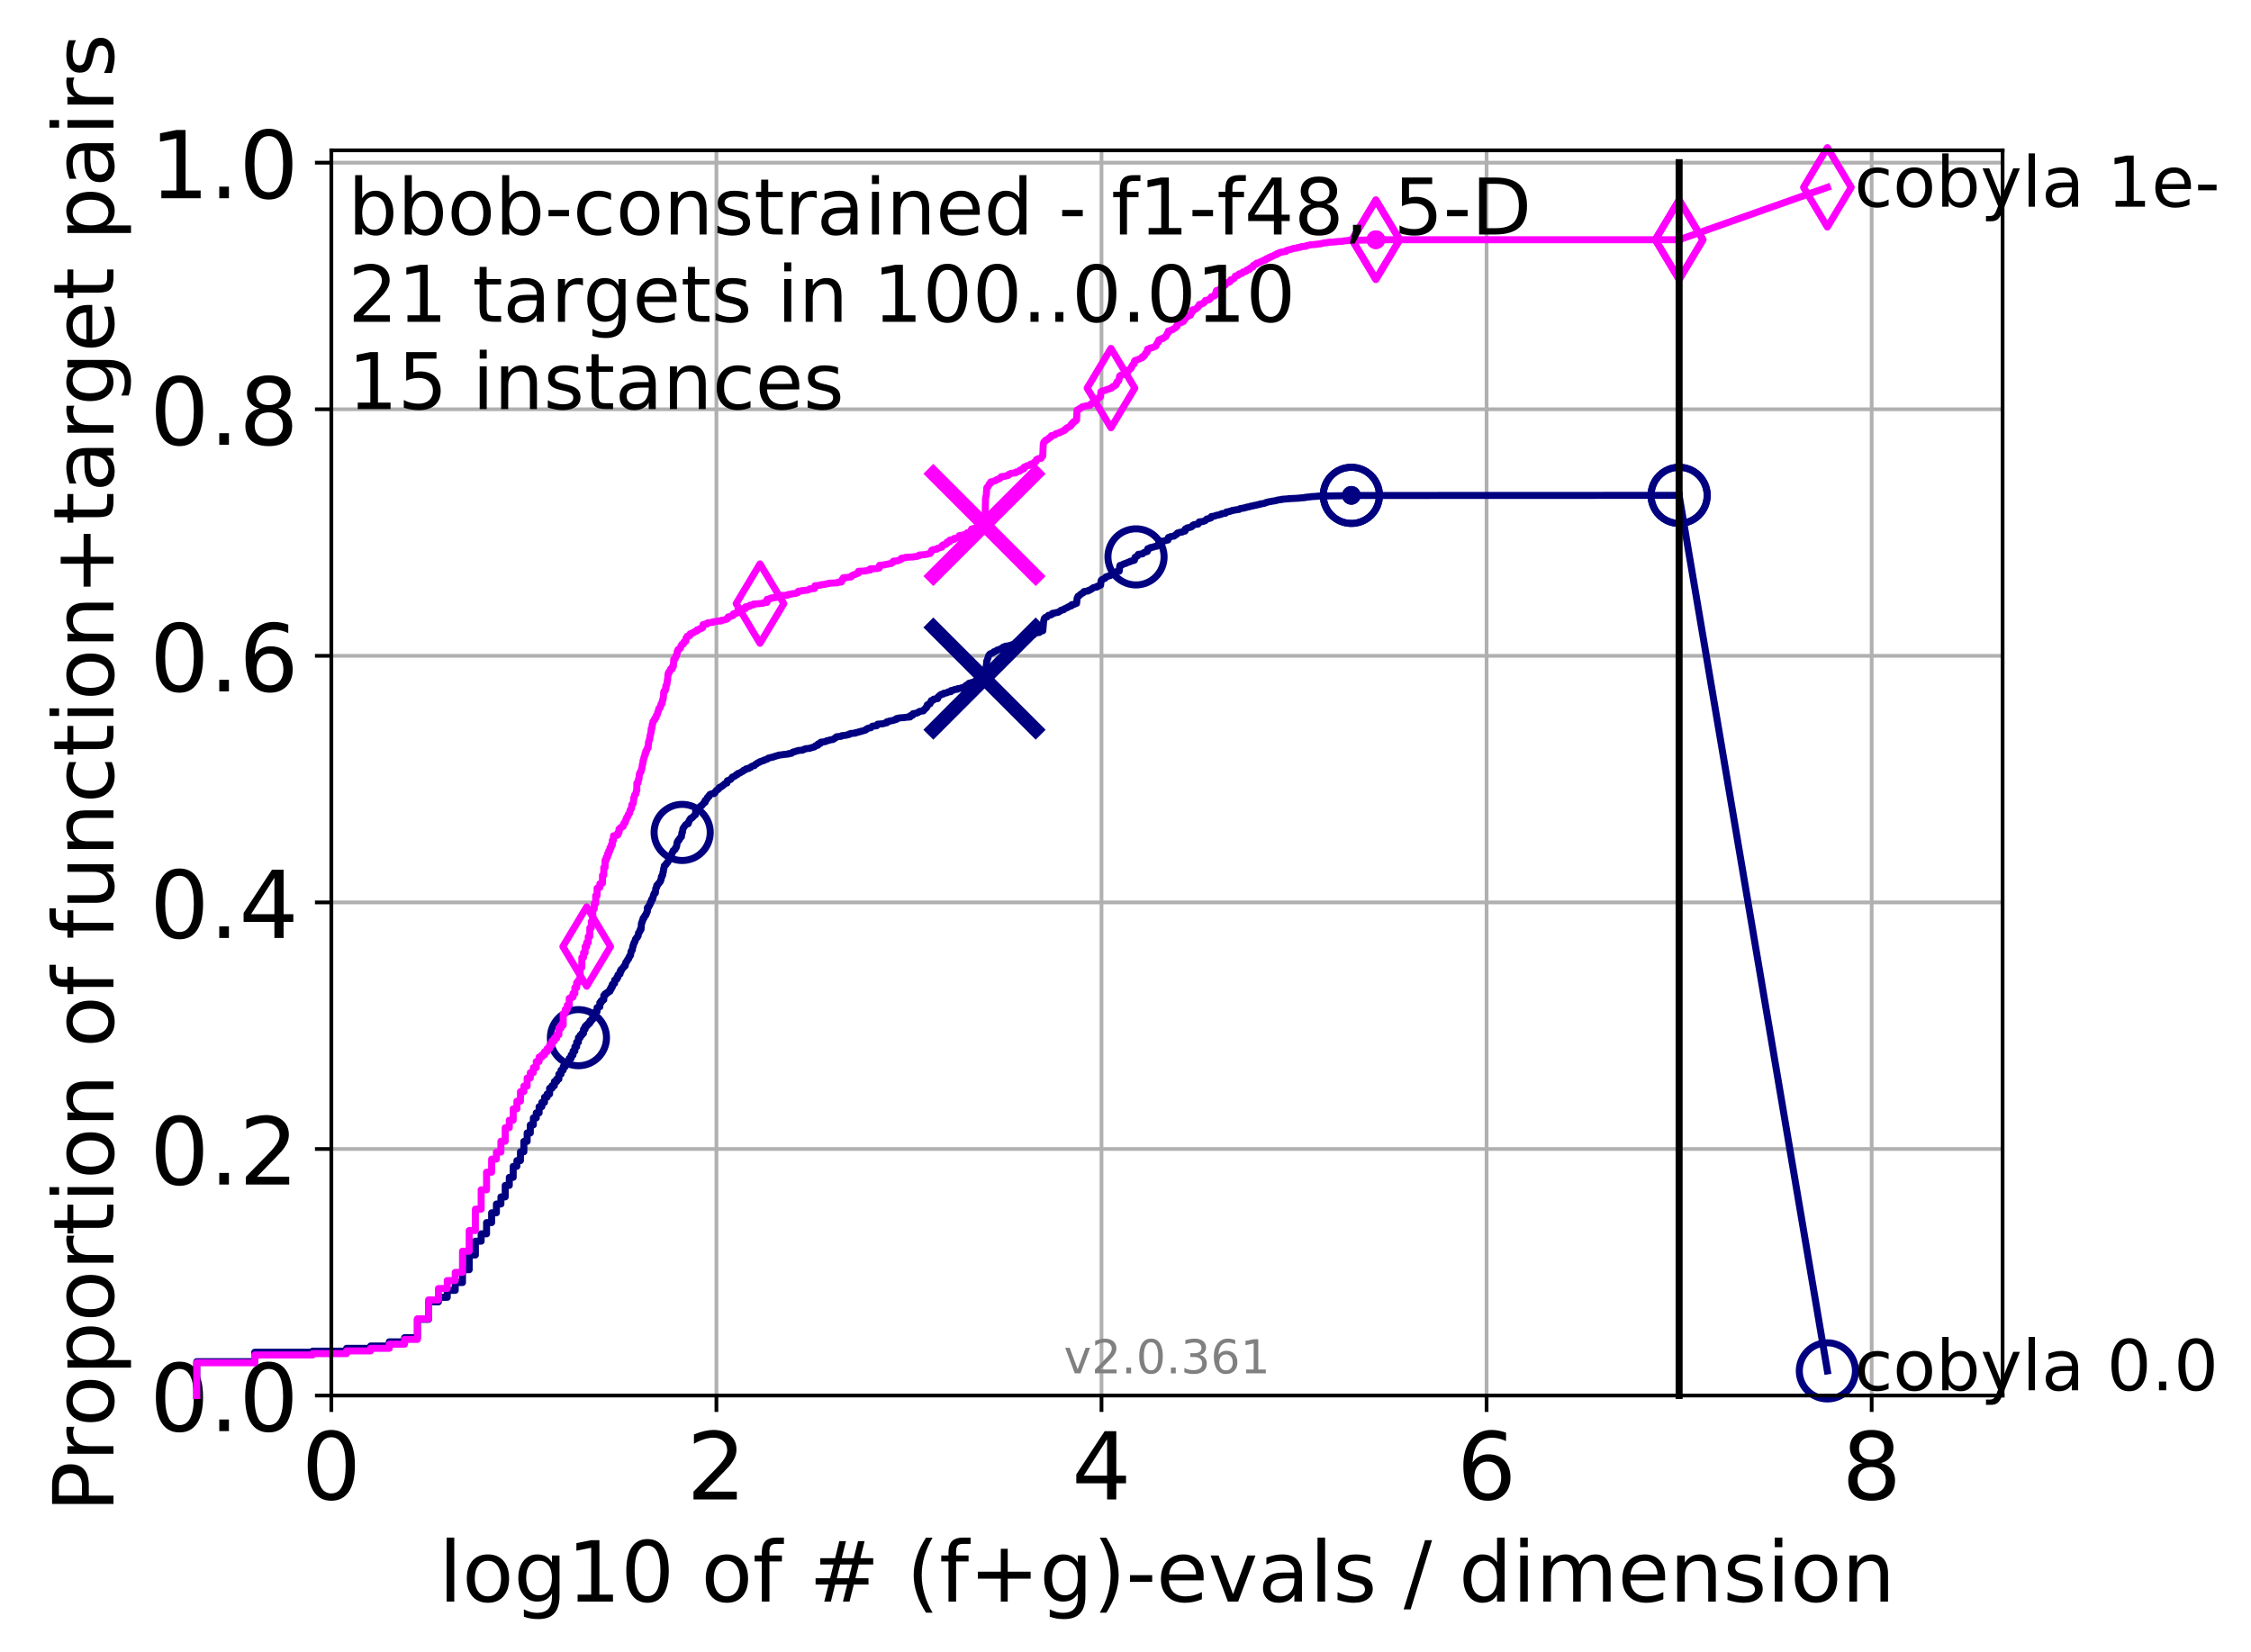 <?xml version="1.0" encoding="utf-8" standalone="no"?>
<!DOCTYPE svg PUBLIC "-//W3C//DTD SVG 1.1//EN"
  "http://www.w3.org/Graphics/SVG/1.1/DTD/svg11.dtd">
<!-- Created with matplotlib (http://matplotlib.org/) -->
<svg height="353pt" version="1.1" viewBox="0 0 481 353" width="481pt" xmlns="http://www.w3.org/2000/svg" xmlns:xlink="http://www.w3.org/1999/xlink">
 <defs>
  <style type="text/css">
*{stroke-linecap:butt;stroke-linejoin:round;}
  </style>
 </defs>
 <g id="figure_1">
  <g id="patch_1">
   <path d="M 0 353.222 
L 481.578 353.222 
L 481.578 0 
L 0 0 
z
" style="fill:#ffffff;"/>
  </g>
  <g id="axes_1">
   <g id="patch_2">
    <path d="M 70.8 298.245 
L 427.92 298.245 
L 427.92 32.133 
L 70.8 32.133 
z
" style="fill:#ffffff;"/>
   </g>
   <g id="matplotlib.axis_1">
    <g id="xtick_1">
     <g id="line2d_1">
      <path clip-path="url(#p354572f260)" d="M 70.8 298.245 
L 70.8 32.133 
" style="fill:none;stroke:#b0b0b0;stroke-linecap:square;stroke-width:0.8;"/>
     </g>
     <g id="line2d_2">
      <defs>
       <path d="M 0 0 
L 0 3.5 
" id="m2b28e9f156" style="stroke:#000000;stroke-width:0.8;"/>
      </defs>
      <g>
       <use style="stroke:#000000;stroke-width:0.8;" x="70.8" xlink:href="#m2b28e9f156" y="298.245"/>
      </g>
     </g>
     <g id="text_1">
      <!-- 0 -->
      <defs>
       <path d="M 31.781 66.406 
Q 24.172 66.406 20.328 58.906 
Q 16.5 51.422 16.5 36.375 
Q 16.5 21.391 20.328 13.891 
Q 24.172 6.391 31.781 6.391 
Q 39.453 6.391 43.281 13.891 
Q 47.125 21.391 47.125 36.375 
Q 47.125 51.422 43.281 58.906 
Q 39.453 66.406 31.781 66.406 
z
M 31.781 74.219 
Q 44.047 74.219 50.516 64.516 
Q 56.984 54.828 56.984 36.375 
Q 56.984 17.969 50.516 8.266 
Q 44.047 -1.422 31.781 -1.422 
Q 19.531 -1.422 13.062 8.266 
Q 6.594 17.969 6.594 36.375 
Q 6.594 54.828 13.062 64.516 
Q 19.531 74.219 31.781 74.219 
z
" id="DejaVuSans-30"/>
      </defs>
      <g transform="translate(64.438 320.442)scale(0.2 -0.2)">
       <use xlink:href="#DejaVuSans-30"/>
      </g>
     </g>
    </g>
    <g id="xtick_2">
     <g id="line2d_3">
      <path clip-path="url(#p354572f260)" d="M 153.086 298.245 
L 153.086 32.133 
" style="fill:none;stroke:#b0b0b0;stroke-linecap:square;stroke-width:0.8;"/>
     </g>
     <g id="line2d_4">
      <g>
       <use style="stroke:#000000;stroke-width:0.8;" x="153.086" xlink:href="#m2b28e9f156" y="298.245"/>
      </g>
     </g>
     <g id="text_2">
      <!-- 2 -->
      <defs>
       <path d="M 19.188 8.297 
L 53.609 8.297 
L 53.609 0 
L 7.328 0 
L 7.328 8.297 
Q 12.938 14.109 22.625 23.891 
Q 32.328 33.688 34.812 36.531 
Q 39.547 41.844 41.422 45.531 
Q 43.312 49.219 43.312 52.781 
Q 43.312 58.594 39.234 62.25 
Q 35.156 65.922 28.609 65.922 
Q 23.969 65.922 18.812 64.312 
Q 13.672 62.703 7.812 59.422 
L 7.812 69.391 
Q 13.766 71.781 18.938 73 
Q 24.125 74.219 28.422 74.219 
Q 39.75 74.219 46.484 68.547 
Q 53.219 62.891 53.219 53.422 
Q 53.219 48.922 51.531 44.891 
Q 49.859 40.875 45.406 35.406 
Q 44.188 33.984 37.641 27.219 
Q 31.109 20.453 19.188 8.297 
z
" id="DejaVuSans-32"/>
      </defs>
      <g transform="translate(146.723 320.442)scale(0.2 -0.2)">
       <use xlink:href="#DejaVuSans-32"/>
      </g>
     </g>
    </g>
    <g id="xtick_3">
     <g id="line2d_5">
      <path clip-path="url(#p354572f260)" d="M 235.371 298.245 
L 235.371 32.133 
" style="fill:none;stroke:#b0b0b0;stroke-linecap:square;stroke-width:0.8;"/>
     </g>
     <g id="line2d_6">
      <g>
       <use style="stroke:#000000;stroke-width:0.8;" x="235.371" xlink:href="#m2b28e9f156" y="298.245"/>
      </g>
     </g>
     <g id="text_3">
      <!-- 4 -->
      <defs>
       <path d="M 37.797 64.312 
L 12.891 25.391 
L 37.797 25.391 
z
M 35.203 72.906 
L 47.609 72.906 
L 47.609 25.391 
L 58.016 25.391 
L 58.016 17.188 
L 47.609 17.188 
L 47.609 0 
L 37.797 0 
L 37.797 17.188 
L 4.891 17.188 
L 4.891 26.703 
z
" id="DejaVuSans-34"/>
      </defs>
      <g transform="translate(229.009 320.442)scale(0.2 -0.2)">
       <use xlink:href="#DejaVuSans-34"/>
      </g>
     </g>
    </g>
    <g id="xtick_4">
     <g id="line2d_7">
      <path clip-path="url(#p354572f260)" d="M 317.657 298.245 
L 317.657 32.133 
" style="fill:none;stroke:#b0b0b0;stroke-linecap:square;stroke-width:0.8;"/>
     </g>
     <g id="line2d_8">
      <g>
       <use style="stroke:#000000;stroke-width:0.8;" x="317.657" xlink:href="#m2b28e9f156" y="298.245"/>
      </g>
     </g>
     <g id="text_4">
      <!-- 6 -->
      <defs>
       <path d="M 33.016 40.375 
Q 26.375 40.375 22.484 35.828 
Q 18.609 31.297 18.609 23.391 
Q 18.609 15.531 22.484 10.953 
Q 26.375 6.391 33.016 6.391 
Q 39.656 6.391 43.531 10.953 
Q 47.406 15.531 47.406 23.391 
Q 47.406 31.297 43.531 35.828 
Q 39.656 40.375 33.016 40.375 
z
M 52.594 71.297 
L 52.594 62.312 
Q 48.875 64.062 45.094 64.984 
Q 41.312 65.922 37.594 65.922 
Q 27.828 65.922 22.672 59.328 
Q 17.531 52.734 16.797 39.406 
Q 19.672 43.656 24.016 45.922 
Q 28.375 48.188 33.594 48.188 
Q 44.578 48.188 50.953 41.516 
Q 57.328 34.859 57.328 23.391 
Q 57.328 12.156 50.688 5.359 
Q 44.047 -1.422 33.016 -1.422 
Q 20.359 -1.422 13.672 8.266 
Q 6.984 17.969 6.984 36.375 
Q 6.984 53.656 15.188 63.938 
Q 23.391 74.219 37.203 74.219 
Q 40.922 74.219 44.703 73.484 
Q 48.484 72.75 52.594 71.297 
z
" id="DejaVuSans-36"/>
      </defs>
      <g transform="translate(311.295 320.442)scale(0.2 -0.2)">
       <use xlink:href="#DejaVuSans-36"/>
      </g>
     </g>
    </g>
    <g id="xtick_5">
     <g id="line2d_9">
      <path clip-path="url(#p354572f260)" d="M 399.943 298.245 
L 399.943 32.133 
" style="fill:none;stroke:#b0b0b0;stroke-linecap:square;stroke-width:0.8;"/>
     </g>
     <g id="line2d_10">
      <g>
       <use style="stroke:#000000;stroke-width:0.8;" x="399.943" xlink:href="#m2b28e9f156" y="298.245"/>
      </g>
     </g>
     <g id="text_5">
      <!-- 8 -->
      <defs>
       <path d="M 31.781 34.625 
Q 24.75 34.625 20.719 30.859 
Q 16.703 27.094 16.703 20.516 
Q 16.703 13.922 20.719 10.156 
Q 24.75 6.391 31.781 6.391 
Q 38.812 6.391 42.859 10.172 
Q 46.922 13.969 46.922 20.516 
Q 46.922 27.094 42.891 30.859 
Q 38.875 34.625 31.781 34.625 
z
M 21.922 38.812 
Q 15.578 40.375 12.031 44.719 
Q 8.5 49.078 8.5 55.328 
Q 8.5 64.062 14.719 69.141 
Q 20.953 74.219 31.781 74.219 
Q 42.672 74.219 48.875 69.141 
Q 55.078 64.062 55.078 55.328 
Q 55.078 49.078 51.531 44.719 
Q 48 40.375 41.703 38.812 
Q 48.828 37.156 52.797 32.312 
Q 56.781 27.484 56.781 20.516 
Q 56.781 9.906 50.312 4.234 
Q 43.844 -1.422 31.781 -1.422 
Q 19.734 -1.422 13.25 4.234 
Q 6.781 9.906 6.781 20.516 
Q 6.781 27.484 10.781 32.312 
Q 14.797 37.156 21.922 38.812 
z
M 18.312 54.391 
Q 18.312 48.734 21.844 45.562 
Q 25.391 42.391 31.781 42.391 
Q 38.141 42.391 41.719 45.562 
Q 45.312 48.734 45.312 54.391 
Q 45.312 60.062 41.719 63.234 
Q 38.141 66.406 31.781 66.406 
Q 25.391 66.406 21.844 63.234 
Q 18.312 60.062 18.312 54.391 
z
" id="DejaVuSans-38"/>
      </defs>
      <g transform="translate(393.58 320.442)scale(0.2 -0.2)">
       <use xlink:href="#DejaVuSans-38"/>
      </g>
     </g>
    </g>
    <g id="text_6">
     <!-- log10 of # (f+g)-evals / dimension -->
     <defs>
      <path d="M 9.422 75.984 
L 18.406 75.984 
L 18.406 0 
L 9.422 0 
z
" id="DejaVuSans-6c"/>
      <path d="M 30.609 48.391 
Q 23.391 48.391 19.188 42.75 
Q 14.984 37.109 14.984 27.297 
Q 14.984 17.484 19.156 11.844 
Q 23.344 6.203 30.609 6.203 
Q 37.797 6.203 41.984 11.859 
Q 46.188 17.531 46.188 27.297 
Q 46.188 37.016 41.984 42.703 
Q 37.797 48.391 30.609 48.391 
z
M 30.609 56 
Q 42.328 56 49.016 48.375 
Q 55.719 40.766 55.719 27.297 
Q 55.719 13.875 49.016 6.219 
Q 42.328 -1.422 30.609 -1.422 
Q 18.844 -1.422 12.172 6.219 
Q 5.516 13.875 5.516 27.297 
Q 5.516 40.766 12.172 48.375 
Q 18.844 56 30.609 56 
z
" id="DejaVuSans-6f"/>
      <path d="M 45.406 27.984 
Q 45.406 37.75 41.375 43.109 
Q 37.359 48.484 30.078 48.484 
Q 22.859 48.484 18.828 43.109 
Q 14.797 37.75 14.797 27.984 
Q 14.797 18.266 18.828 12.891 
Q 22.859 7.516 30.078 7.516 
Q 37.359 7.516 41.375 12.891 
Q 45.406 18.266 45.406 27.984 
z
M 54.391 6.781 
Q 54.391 -7.172 48.188 -13.984 
Q 42 -20.797 29.203 -20.797 
Q 24.469 -20.797 20.266 -20.094 
Q 16.062 -19.391 12.109 -17.922 
L 12.109 -9.188 
Q 16.062 -11.328 19.922 -12.344 
Q 23.781 -13.375 27.781 -13.375 
Q 36.625 -13.375 41.016 -8.766 
Q 45.406 -4.156 45.406 5.172 
L 45.406 9.625 
Q 42.625 4.781 38.281 2.391 
Q 33.938 0 27.875 0 
Q 17.828 0 11.672 7.656 
Q 5.516 15.328 5.516 27.984 
Q 5.516 40.672 11.672 48.328 
Q 17.828 56 27.875 56 
Q 33.938 56 38.281 53.609 
Q 42.625 51.219 45.406 46.391 
L 45.406 54.688 
L 54.391 54.688 
z
" id="DejaVuSans-67"/>
      <path d="M 12.406 8.297 
L 28.516 8.297 
L 28.516 63.922 
L 10.984 60.406 
L 10.984 69.391 
L 28.422 72.906 
L 38.281 72.906 
L 38.281 8.297 
L 54.391 8.297 
L 54.391 0 
L 12.406 0 
z
" id="DejaVuSans-31"/>
      <path id="DejaVuSans-20"/>
      <path d="M 37.109 75.984 
L 37.109 68.5 
L 28.516 68.5 
Q 23.688 68.5 21.797 66.547 
Q 19.922 64.594 19.922 59.516 
L 19.922 54.688 
L 34.719 54.688 
L 34.719 47.703 
L 19.922 47.703 
L 19.922 0 
L 10.891 0 
L 10.891 47.703 
L 2.297 47.703 
L 2.297 54.688 
L 10.891 54.688 
L 10.891 58.5 
Q 10.891 67.625 15.141 71.797 
Q 19.391 75.984 28.609 75.984 
z
" id="DejaVuSans-66"/>
      <path d="M 51.125 44 
L 36.922 44 
L 32.812 27.688 
L 47.125 27.688 
z
M 43.797 71.781 
L 38.719 51.516 
L 52.984 51.516 
L 58.109 71.781 
L 65.922 71.781 
L 60.891 51.516 
L 76.125 51.516 
L 76.125 44 
L 58.984 44 
L 54.984 27.688 
L 70.516 27.688 
L 70.516 20.219 
L 53.078 20.219 
L 48 0 
L 40.188 0 
L 45.219 20.219 
L 30.906 20.219 
L 25.875 0 
L 18.016 0 
L 23.094 20.219 
L 7.719 20.219 
L 7.719 27.688 
L 24.906 27.688 
L 29 44 
L 13.281 44 
L 13.281 51.516 
L 30.906 51.516 
L 35.891 71.781 
z
" id="DejaVuSans-23"/>
      <path d="M 31 75.875 
Q 24.469 64.656 21.281 53.656 
Q 18.109 42.672 18.109 31.391 
Q 18.109 20.125 21.312 9.062 
Q 24.516 -2 31 -13.188 
L 23.188 -13.188 
Q 15.875 -1.703 12.234 9.375 
Q 8.594 20.453 8.594 31.391 
Q 8.594 42.281 12.203 53.312 
Q 15.828 64.359 23.188 75.875 
z
" id="DejaVuSans-28"/>
      <path d="M 46 62.703 
L 46 35.5 
L 73.188 35.5 
L 73.188 27.203 
L 46 27.203 
L 46 0 
L 37.797 0 
L 37.797 27.203 
L 10.594 27.203 
L 10.594 35.5 
L 37.797 35.5 
L 37.797 62.703 
z
" id="DejaVuSans-2b"/>
      <path d="M 8.016 75.875 
L 15.828 75.875 
Q 23.141 64.359 26.781 53.312 
Q 30.422 42.281 30.422 31.391 
Q 30.422 20.453 26.781 9.375 
Q 23.141 -1.703 15.828 -13.188 
L 8.016 -13.188 
Q 14.5 -2 17.703 9.062 
Q 20.906 20.125 20.906 31.391 
Q 20.906 42.672 17.703 53.656 
Q 14.5 64.656 8.016 75.875 
z
" id="DejaVuSans-29"/>
      <path d="M 4.891 31.391 
L 31.203 31.391 
L 31.203 23.391 
L 4.891 23.391 
z
" id="DejaVuSans-2d"/>
      <path d="M 56.203 29.594 
L 56.203 25.203 
L 14.891 25.203 
Q 15.484 15.922 20.484 11.062 
Q 25.484 6.203 34.422 6.203 
Q 39.594 6.203 44.453 7.469 
Q 49.312 8.734 54.109 11.281 
L 54.109 2.781 
Q 49.266 0.734 44.188 -0.344 
Q 39.109 -1.422 33.891 -1.422 
Q 20.797 -1.422 13.156 6.188 
Q 5.516 13.812 5.516 26.812 
Q 5.516 40.234 12.766 48.109 
Q 20.016 56 32.328 56 
Q 43.359 56 49.781 48.891 
Q 56.203 41.797 56.203 29.594 
z
M 47.219 32.234 
Q 47.125 39.594 43.094 43.984 
Q 39.062 48.391 32.422 48.391 
Q 24.906 48.391 20.391 44.141 
Q 15.875 39.891 15.188 32.172 
z
" id="DejaVuSans-65"/>
      <path d="M 2.984 54.688 
L 12.5 54.688 
L 29.594 8.797 
L 46.688 54.688 
L 56.203 54.688 
L 35.688 0 
L 23.484 0 
z
" id="DejaVuSans-76"/>
      <path d="M 34.281 27.484 
Q 23.391 27.484 19.188 25 
Q 14.984 22.516 14.984 16.5 
Q 14.984 11.719 18.141 8.906 
Q 21.297 6.109 26.703 6.109 
Q 34.188 6.109 38.703 11.406 
Q 43.219 16.703 43.219 25.484 
L 43.219 27.484 
z
M 52.203 31.203 
L 52.203 0 
L 43.219 0 
L 43.219 8.297 
Q 40.141 3.328 35.547 0.953 
Q 30.953 -1.422 24.312 -1.422 
Q 15.922 -1.422 10.953 3.297 
Q 6 8.016 6 15.922 
Q 6 25.141 12.172 29.828 
Q 18.359 34.516 30.609 34.516 
L 43.219 34.516 
L 43.219 35.406 
Q 43.219 41.609 39.141 45 
Q 35.062 48.391 27.688 48.391 
Q 23 48.391 18.547 47.266 
Q 14.109 46.141 10.016 43.891 
L 10.016 52.203 
Q 14.938 54.109 19.578 55.047 
Q 24.219 56 28.609 56 
Q 40.484 56 46.344 49.844 
Q 52.203 43.703 52.203 31.203 
z
" id="DejaVuSans-61"/>
      <path d="M 44.281 53.078 
L 44.281 44.578 
Q 40.484 46.531 36.375 47.5 
Q 32.281 48.484 27.875 48.484 
Q 21.188 48.484 17.844 46.438 
Q 14.5 44.391 14.5 40.281 
Q 14.5 37.156 16.891 35.375 
Q 19.281 33.594 26.516 31.984 
L 29.594 31.297 
Q 39.156 29.25 43.188 25.516 
Q 47.219 21.781 47.219 15.094 
Q 47.219 7.469 41.188 3.016 
Q 35.156 -1.422 24.609 -1.422 
Q 20.219 -1.422 15.453 -0.562 
Q 10.688 0.297 5.422 2 
L 5.422 11.281 
Q 10.406 8.688 15.234 7.391 
Q 20.062 6.109 24.812 6.109 
Q 31.156 6.109 34.562 8.281 
Q 37.984 10.453 37.984 14.406 
Q 37.984 18.062 35.516 20.016 
Q 33.062 21.969 24.703 23.781 
L 21.578 24.516 
Q 13.234 26.266 9.516 29.906 
Q 5.812 33.547 5.812 39.891 
Q 5.812 47.609 11.281 51.797 
Q 16.75 56 26.812 56 
Q 31.781 56 36.172 55.266 
Q 40.578 54.547 44.281 53.078 
z
" id="DejaVuSans-73"/>
      <path d="M 25.391 72.906 
L 33.688 72.906 
L 8.297 -9.281 
L 0 -9.281 
z
" id="DejaVuSans-2f"/>
      <path d="M 45.406 46.391 
L 45.406 75.984 
L 54.391 75.984 
L 54.391 0 
L 45.406 0 
L 45.406 8.203 
Q 42.578 3.328 38.25 0.953 
Q 33.938 -1.422 27.875 -1.422 
Q 17.969 -1.422 11.734 6.484 
Q 5.516 14.406 5.516 27.297 
Q 5.516 40.188 11.734 48.094 
Q 17.969 56 27.875 56 
Q 33.938 56 38.25 53.625 
Q 42.578 51.266 45.406 46.391 
z
M 14.797 27.297 
Q 14.797 17.391 18.875 11.75 
Q 22.953 6.109 30.078 6.109 
Q 37.203 6.109 41.297 11.75 
Q 45.406 17.391 45.406 27.297 
Q 45.406 37.203 41.297 42.844 
Q 37.203 48.484 30.078 48.484 
Q 22.953 48.484 18.875 42.844 
Q 14.797 37.203 14.797 27.297 
z
" id="DejaVuSans-64"/>
      <path d="M 9.422 54.688 
L 18.406 54.688 
L 18.406 0 
L 9.422 0 
z
M 9.422 75.984 
L 18.406 75.984 
L 18.406 64.594 
L 9.422 64.594 
z
" id="DejaVuSans-69"/>
      <path d="M 52 44.188 
Q 55.375 50.25 60.062 53.125 
Q 64.75 56 71.094 56 
Q 79.641 56 84.281 50.016 
Q 88.922 44.047 88.922 33.016 
L 88.922 0 
L 79.891 0 
L 79.891 32.719 
Q 79.891 40.578 77.094 44.375 
Q 74.312 48.188 68.609 48.188 
Q 61.625 48.188 57.562 43.547 
Q 53.516 38.922 53.516 30.906 
L 53.516 0 
L 44.484 0 
L 44.484 32.719 
Q 44.484 40.625 41.703 44.406 
Q 38.922 48.188 33.109 48.188 
Q 26.219 48.188 22.156 43.531 
Q 18.109 38.875 18.109 30.906 
L 18.109 0 
L 9.078 0 
L 9.078 54.688 
L 18.109 54.688 
L 18.109 46.188 
Q 21.188 51.219 25.484 53.609 
Q 29.781 56 35.688 56 
Q 41.656 56 45.828 52.969 
Q 50 49.953 52 44.188 
z
" id="DejaVuSans-6d"/>
      <path d="M 54.891 33.016 
L 54.891 0 
L 45.906 0 
L 45.906 32.719 
Q 45.906 40.484 42.875 44.328 
Q 39.844 48.188 33.797 48.188 
Q 26.516 48.188 22.312 43.547 
Q 18.109 38.922 18.109 30.906 
L 18.109 0 
L 9.078 0 
L 9.078 54.688 
L 18.109 54.688 
L 18.109 46.188 
Q 21.344 51.125 25.703 53.562 
Q 30.078 56 35.797 56 
Q 45.219 56 50.047 50.172 
Q 54.891 44.344 54.891 33.016 
z
" id="DejaVuSans-6e"/>
     </defs>
     <g transform="translate(93.753 342.279)scale(0.18 -0.18)">
      <use xlink:href="#DejaVuSans-6c"/>
      <use x="27.783" xlink:href="#DejaVuSans-6f"/>
      <use x="88.965" xlink:href="#DejaVuSans-67"/>
      <use x="152.441" xlink:href="#DejaVuSans-31"/>
      <use x="216.064" xlink:href="#DejaVuSans-30"/>
      <use x="279.688" xlink:href="#DejaVuSans-20"/>
      <use x="311.475" xlink:href="#DejaVuSans-6f"/>
      <use x="372.656" xlink:href="#DejaVuSans-66"/>
      <use x="407.861" xlink:href="#DejaVuSans-20"/>
      <use x="439.648" xlink:href="#DejaVuSans-23"/>
      <use x="523.438" xlink:href="#DejaVuSans-20"/>
      <use x="555.225" xlink:href="#DejaVuSans-28"/>
      <use x="594.238" xlink:href="#DejaVuSans-66"/>
      <use x="629.443" xlink:href="#DejaVuSans-2b"/>
      <use x="713.232" xlink:href="#DejaVuSans-67"/>
      <use x="776.709" xlink:href="#DejaVuSans-29"/>
      <use x="815.723" xlink:href="#DejaVuSans-2d"/>
      <use x="851.807" xlink:href="#DejaVuSans-65"/>
      <use x="913.33" xlink:href="#DejaVuSans-76"/>
      <use x="972.51" xlink:href="#DejaVuSans-61"/>
      <use x="1033.789" xlink:href="#DejaVuSans-6c"/>
      <use x="1061.572" xlink:href="#DejaVuSans-73"/>
      <use x="1113.672" xlink:href="#DejaVuSans-20"/>
      <use x="1145.459" xlink:href="#DejaVuSans-2f"/>
      <use x="1179.15" xlink:href="#DejaVuSans-20"/>
      <use x="1210.938" xlink:href="#DejaVuSans-64"/>
      <use x="1274.414" xlink:href="#DejaVuSans-69"/>
      <use x="1302.197" xlink:href="#DejaVuSans-6d"/>
      <use x="1399.609" xlink:href="#DejaVuSans-65"/>
      <use x="1461.133" xlink:href="#DejaVuSans-6e"/>
      <use x="1524.512" xlink:href="#DejaVuSans-73"/>
      <use x="1576.611" xlink:href="#DejaVuSans-69"/>
      <use x="1604.395" xlink:href="#DejaVuSans-6f"/>
      <use x="1665.576" xlink:href="#DejaVuSans-6e"/>
     </g>
    </g>
   </g>
   <g id="matplotlib.axis_2">
    <g id="ytick_1">
     <g id="line2d_11">
      <path clip-path="url(#p354572f260)" d="M 70.8 298.245 
L 427.92 298.245 
" style="fill:none;stroke:#b0b0b0;stroke-linecap:square;stroke-width:0.8;"/>
     </g>
     <g id="line2d_12">
      <defs>
       <path d="M 0 0 
L -3.5 0 
" id="mfabf73dffc" style="stroke:#000000;stroke-width:0.8;"/>
      </defs>
      <g>
       <use style="stroke:#000000;stroke-width:0.8;" x="70.8" xlink:href="#mfabf73dffc" y="298.245"/>
      </g>
     </g>
     <g id="text_7">
      <!-- 0.0 -->
      <defs>
       <path d="M 10.688 12.406 
L 21 12.406 
L 21 0 
L 10.688 0 
z
" id="DejaVuSans-2e"/>
      </defs>
      <g transform="translate(31.994 305.844)scale(0.2 -0.2)">
       <use xlink:href="#DejaVuSans-30"/>
       <use x="63.623" xlink:href="#DejaVuSans-2e"/>
       <use x="95.41" xlink:href="#DejaVuSans-30"/>
      </g>
     </g>
    </g>
    <g id="ytick_2">
     <g id="line2d_13">
      <path clip-path="url(#p354572f260)" d="M 70.8 245.55 
L 427.92 245.55 
" style="fill:none;stroke:#b0b0b0;stroke-linecap:square;stroke-width:0.8;"/>
     </g>
     <g id="line2d_14">
      <g>
       <use style="stroke:#000000;stroke-width:0.8;" x="70.8" xlink:href="#mfabf73dffc" y="245.55"/>
      </g>
     </g>
     <g id="text_8">
      <!-- 0.2 -->
      <g transform="translate(31.994 253.148)scale(0.2 -0.2)">
       <use xlink:href="#DejaVuSans-30"/>
       <use x="63.623" xlink:href="#DejaVuSans-2e"/>
       <use x="95.41" xlink:href="#DejaVuSans-32"/>
      </g>
     </g>
    </g>
    <g id="ytick_3">
     <g id="line2d_15">
      <path clip-path="url(#p354572f260)" d="M 70.8 192.854 
L 427.92 192.854 
" style="fill:none;stroke:#b0b0b0;stroke-linecap:square;stroke-width:0.8;"/>
     </g>
     <g id="line2d_16">
      <g>
       <use style="stroke:#000000;stroke-width:0.8;" x="70.8" xlink:href="#mfabf73dffc" y="192.854"/>
      </g>
     </g>
     <g id="text_9">
      <!-- 0.4 -->
      <g transform="translate(31.994 200.453)scale(0.2 -0.2)">
       <use xlink:href="#DejaVuSans-30"/>
       <use x="63.623" xlink:href="#DejaVuSans-2e"/>
       <use x="95.41" xlink:href="#DejaVuSans-34"/>
      </g>
     </g>
    </g>
    <g id="ytick_4">
     <g id="line2d_17">
      <path clip-path="url(#p354572f260)" d="M 70.8 140.159 
L 427.92 140.159 
" style="fill:none;stroke:#b0b0b0;stroke-linecap:square;stroke-width:0.8;"/>
     </g>
     <g id="line2d_18">
      <g>
       <use style="stroke:#000000;stroke-width:0.8;" x="70.8" xlink:href="#mfabf73dffc" y="140.159"/>
      </g>
     </g>
     <g id="text_10">
      <!-- 0.6 -->
      <g transform="translate(31.994 147.757)scale(0.2 -0.2)">
       <use xlink:href="#DejaVuSans-30"/>
       <use x="63.623" xlink:href="#DejaVuSans-2e"/>
       <use x="95.41" xlink:href="#DejaVuSans-36"/>
      </g>
     </g>
    </g>
    <g id="ytick_5">
     <g id="line2d_19">
      <path clip-path="url(#p354572f260)" d="M 70.8 87.464 
L 427.92 87.464 
" style="fill:none;stroke:#b0b0b0;stroke-linecap:square;stroke-width:0.8;"/>
     </g>
     <g id="line2d_20">
      <g>
       <use style="stroke:#000000;stroke-width:0.8;" x="70.8" xlink:href="#mfabf73dffc" y="87.464"/>
      </g>
     </g>
     <g id="text_11">
      <!-- 0.8 -->
      <g transform="translate(31.994 95.062)scale(0.2 -0.2)">
       <use xlink:href="#DejaVuSans-30"/>
       <use x="63.623" xlink:href="#DejaVuSans-2e"/>
       <use x="95.41" xlink:href="#DejaVuSans-38"/>
      </g>
     </g>
    </g>
    <g id="ytick_6">
     <g id="line2d_21">
      <path clip-path="url(#p354572f260)" d="M 70.8 34.768 
L 427.92 34.768 
" style="fill:none;stroke:#b0b0b0;stroke-linecap:square;stroke-width:0.8;"/>
     </g>
     <g id="line2d_22">
      <g>
       <use style="stroke:#000000;stroke-width:0.8;" x="70.8" xlink:href="#mfabf73dffc" y="34.768"/>
      </g>
     </g>
     <g id="text_12">
      <!-- 1.0 -->
      <g transform="translate(31.994 42.367)scale(0.2 -0.2)">
       <use xlink:href="#DejaVuSans-31"/>
       <use x="63.623" xlink:href="#DejaVuSans-2e"/>
       <use x="95.41" xlink:href="#DejaVuSans-30"/>
      </g>
     </g>
    </g>
    <g id="text_13">
     <!-- Proportion of function+target pairs -->
     <defs>
      <path d="M 19.672 64.797 
L 19.672 37.406 
L 32.078 37.406 
Q 38.969 37.406 42.719 40.969 
Q 46.484 44.531 46.484 51.125 
Q 46.484 57.672 42.719 61.234 
Q 38.969 64.797 32.078 64.797 
z
M 9.812 72.906 
L 32.078 72.906 
Q 44.344 72.906 50.609 67.359 
Q 56.891 61.812 56.891 51.125 
Q 56.891 40.328 50.609 34.812 
Q 44.344 29.297 32.078 29.297 
L 19.672 29.297 
L 19.672 0 
L 9.812 0 
z
" id="DejaVuSans-50"/>
      <path d="M 41.109 46.297 
Q 39.594 47.172 37.812 47.578 
Q 36.031 48 33.891 48 
Q 26.266 48 22.188 43.047 
Q 18.109 38.094 18.109 28.812 
L 18.109 0 
L 9.078 0 
L 9.078 54.688 
L 18.109 54.688 
L 18.109 46.188 
Q 20.953 51.172 25.484 53.578 
Q 30.031 56 36.531 56 
Q 37.453 56 38.578 55.875 
Q 39.703 55.766 41.062 55.516 
z
" id="DejaVuSans-72"/>
      <path d="M 18.109 8.203 
L 18.109 -20.797 
L 9.078 -20.797 
L 9.078 54.688 
L 18.109 54.688 
L 18.109 46.391 
Q 20.953 51.266 25.266 53.625 
Q 29.594 56 35.594 56 
Q 45.562 56 51.781 48.094 
Q 58.016 40.188 58.016 27.297 
Q 58.016 14.406 51.781 6.484 
Q 45.562 -1.422 35.594 -1.422 
Q 29.594 -1.422 25.266 0.953 
Q 20.953 3.328 18.109 8.203 
z
M 48.688 27.297 
Q 48.688 37.203 44.609 42.844 
Q 40.531 48.484 33.406 48.484 
Q 26.266 48.484 22.188 42.844 
Q 18.109 37.203 18.109 27.297 
Q 18.109 17.391 22.188 11.75 
Q 26.266 6.109 33.406 6.109 
Q 40.531 6.109 44.609 11.75 
Q 48.688 17.391 48.688 27.297 
z
" id="DejaVuSans-70"/>
      <path d="M 18.312 70.219 
L 18.312 54.688 
L 36.812 54.688 
L 36.812 47.703 
L 18.312 47.703 
L 18.312 18.016 
Q 18.312 11.328 20.141 9.422 
Q 21.969 7.516 27.594 7.516 
L 36.812 7.516 
L 36.812 0 
L 27.594 0 
Q 17.188 0 13.234 3.875 
Q 9.281 7.766 9.281 18.016 
L 9.281 47.703 
L 2.688 47.703 
L 2.688 54.688 
L 9.281 54.688 
L 9.281 70.219 
z
" id="DejaVuSans-74"/>
      <path d="M 8.5 21.578 
L 8.5 54.688 
L 17.484 54.688 
L 17.484 21.922 
Q 17.484 14.156 20.5 10.266 
Q 23.531 6.391 29.594 6.391 
Q 36.859 6.391 41.078 11.031 
Q 45.312 15.672 45.312 23.688 
L 45.312 54.688 
L 54.297 54.688 
L 54.297 0 
L 45.312 0 
L 45.312 8.406 
Q 42.047 3.422 37.719 1 
Q 33.406 -1.422 27.688 -1.422 
Q 18.266 -1.422 13.375 4.438 
Q 8.5 10.297 8.5 21.578 
z
M 31.109 56 
z
" id="DejaVuSans-75"/>
      <path d="M 48.781 52.594 
L 48.781 44.188 
Q 44.969 46.297 41.141 47.344 
Q 37.312 48.391 33.406 48.391 
Q 24.656 48.391 19.812 42.844 
Q 14.984 37.312 14.984 27.297 
Q 14.984 17.281 19.812 11.734 
Q 24.656 6.203 33.406 6.203 
Q 37.312 6.203 41.141 7.25 
Q 44.969 8.297 48.781 10.406 
L 48.781 2.094 
Q 45.016 0.344 40.984 -0.531 
Q 36.969 -1.422 32.422 -1.422 
Q 20.062 -1.422 12.781 6.344 
Q 5.516 14.109 5.516 27.297 
Q 5.516 40.672 12.859 48.328 
Q 20.219 56 33.016 56 
Q 37.156 56 41.109 55.141 
Q 45.062 54.297 48.781 52.594 
z
" id="DejaVuSans-63"/>
     </defs>
     <g transform="translate(24.25 323.179)rotate(-90)scale(0.18 -0.18)">
      <use xlink:href="#DejaVuSans-50"/>
      <use x="60.287" xlink:href="#DejaVuSans-72"/>
      <use x="101.369" xlink:href="#DejaVuSans-6f"/>
      <use x="162.551" xlink:href="#DejaVuSans-70"/>
      <use x="226.027" xlink:href="#DejaVuSans-6f"/>
      <use x="287.209" xlink:href="#DejaVuSans-72"/>
      <use x="328.322" xlink:href="#DejaVuSans-74"/>
      <use x="367.531" xlink:href="#DejaVuSans-69"/>
      <use x="395.314" xlink:href="#DejaVuSans-6f"/>
      <use x="456.496" xlink:href="#DejaVuSans-6e"/>
      <use x="519.875" xlink:href="#DejaVuSans-20"/>
      <use x="551.662" xlink:href="#DejaVuSans-6f"/>
      <use x="612.844" xlink:href="#DejaVuSans-66"/>
      <use x="648.049" xlink:href="#DejaVuSans-20"/>
      <use x="679.836" xlink:href="#DejaVuSans-66"/>
      <use x="715.041" xlink:href="#DejaVuSans-75"/>
      <use x="778.42" xlink:href="#DejaVuSans-6e"/>
      <use x="841.799" xlink:href="#DejaVuSans-63"/>
      <use x="896.779" xlink:href="#DejaVuSans-74"/>
      <use x="935.988" xlink:href="#DejaVuSans-69"/>
      <use x="963.771" xlink:href="#DejaVuSans-6f"/>
      <use x="1024.953" xlink:href="#DejaVuSans-6e"/>
      <use x="1088.332" xlink:href="#DejaVuSans-2b"/>
      <use x="1172.121" xlink:href="#DejaVuSans-74"/>
      <use x="1211.33" xlink:href="#DejaVuSans-61"/>
      <use x="1272.609" xlink:href="#DejaVuSans-72"/>
      <use x="1313.707" xlink:href="#DejaVuSans-67"/>
      <use x="1377.184" xlink:href="#DejaVuSans-65"/>
      <use x="1438.707" xlink:href="#DejaVuSans-74"/>
      <use x="1477.916" xlink:href="#DejaVuSans-20"/>
      <use x="1509.703" xlink:href="#DejaVuSans-70"/>
      <use x="1573.18" xlink:href="#DejaVuSans-61"/>
      <use x="1634.459" xlink:href="#DejaVuSans-69"/>
      <use x="1662.242" xlink:href="#DejaVuSans-72"/>
      <use x="1703.355" xlink:href="#DejaVuSans-73"/>
     </g>
    </g>
   </g>
   <g id="line2d_23">
    <defs>
     <path d="M 0 1.5 
C 0.398 1.5 0.779 1.342 1.061 1.061 
C 1.342 0.779 1.5 0.398 1.5 0 
C 1.5 -0.398 1.342 -0.779 1.061 -1.061 
C 0.779 -1.342 0.398 -1.5 0 -1.5 
C -0.398 -1.5 -0.779 -1.342 -1.061 -1.061 
C -1.342 -0.779 -1.5 -0.398 -1.5 0 
C -1.5 0.398 -1.342 0.779 -1.061 1.061 
C -0.779 1.342 -0.398 1.5 0 1.5 
z
" id="m8c6cb55376" style="stroke:#000080;"/>
    </defs>
    <g>
     <use style="fill:#000080;stroke:#000080;" x="288.759" xlink:href="#m8c6cb55376" y="105.865"/>
     <use style="fill:#000080;stroke:#000080;" x="288.759" xlink:href="#m8c6cb55376" y="105.865"/>
    </g>
   </g>
   <g id="line2d_24">
    <path d="M 42.042 298.245 
L 42.042 291.005 
L 54.428 291.005 
L 54.428 288.992 
L 66.813 288.992 
L 66.813 288.757 
L 74.058 288.757 
L 74.058 288.156 
L 79.198 288.156 
L 79.198 287.659 
L 83.185 287.659 
L 83.185 286.771 
L 86.443 286.771 
L 86.443 285.882 
L 89.197 285.882 
L 89.197 281.961 
L 91.583 281.961 
L 91.583 278.223 
L 93.688 278.223 
L 93.688 277.256 
L 95.57 277.256 
L 95.57 275.766 
L 97.273 275.766 
L 97.273 274.093 
L 98.828 274.093 
L 98.828 271.349 
L 100.258 271.349 
L 100.258 268.212 
L 101.583 268.212 
L 101.583 265.258 
L 102.815 265.258 
L 102.815 263.69 
L 103.969 263.69 
L 103.969 261.285 
L 105.052 261.285 
L 105.052 259.194 
L 106.073 259.194 
L 106.073 257.312 
L 107.039 257.312 
L 107.039 255.796 
L 107.956 255.796 
L 107.956 253.339 
L 108.827 253.339 
L 108.827 251.614 
L 109.659 251.614 
L 109.659 249.262 
L 110.453 249.262 
L 110.453 248.033 
L 111.213 248.033 
L 111.213 246.151 
L 111.943 246.151 
L 111.943 243.929 
L 112.644 243.929 
L 112.644 242.126 
L 113.318 242.126 
L 113.318 240.401 
L 113.968 240.401 
L 113.968 238.911 
L 114.595 238.911 
L 114.595 237.839 
L 115.201 237.839 
L 115.201 236.506 
L 115.786 236.506 
L 115.786 235.591 
L 116.354 235.591 
L 116.354 234.493 
L 116.904 234.493 
L 116.904 233.814 
L 117.437 233.814 
L 117.437 232.585 
L 117.955 232.585 
L 117.955 232.036 
L 118.458 232.036 
L 118.458 231.148 
L 118.948 231.148 
L 118.948 230.599 
L 119.424 230.599 
L 119.424 229.553 
L 119.889 229.553 
L 119.889 228.717 
L 120.341 228.717 
L 120.341 227.959 
L 120.782 227.959 
L 120.782 227.227 
L 121.213 227.227 
L 121.213 226.861 
L 121.633 226.861 
L 121.633 226.181 
L 122.044 226.181 
L 122.044 225.475 
L 122.445 225.475 
L 122.445 224.639 
L 122.838 224.639 
L 122.838 223.698 
L 123.222 223.698 
L 123.222 222.731 
L 123.599 222.731 
L 123.599 221.764 
L 123.967 221.764 
L 123.967 221.241 
L 124.328 221.241 
L 124.328 220.849 
L 124.682 220.849 
L 124.682 219.96 
L 125.029 219.96 
L 125.029 219.333 
L 125.369 219.333 
L 125.369 218.993 
L 125.703 218.993 
L 125.703 218.679 
L 126.031 218.679 
L 126.031 218.209 
L 126.353 218.209 
L 126.353 217.869 
L 126.669 217.843 
L 126.669 217.059 
L 126.98 217.059 
L 126.98 216.667 
L 127.286 216.667 
L 127.286 216.17 
L 127.586 216.17 
L 127.586 215.334 
L 127.881 215.334 
L 127.881 215.177 
L 128.172 215.177 
L 128.172 214.288 
L 128.458 214.288 
L 128.458 213.896 
L 128.739 213.896 
L 128.739 213.661 
L 129.016 213.661 
L 129.016 212.746 
L 129.289 212.746 
L 129.289 212.406 
L 129.558 212.406 
L 129.558 212.223 
L 129.822 212.223 
L 129.822 212.04 
L 130.083 211.988 
L 130.083 211.857 
L 130.34 211.857 
L 130.34 211.413 
L 130.594 211.413 
L 130.594 210.942 
L 130.844 210.942 
L 130.844 210.367 
L 131.09 210.367 
L 131.09 210.158 
L 131.333 210.158 
L 131.333 209.453 
L 131.573 209.453 
L 131.573 209.27 
L 131.81 209.27 
L 131.81 208.851 
L 132.043 208.851 
L 132.043 208.355 
L 132.274 208.302 
L 132.274 208.172 
L 132.501 208.146 
L 132.501 207.571 
L 132.726 207.571 
L 132.726 207.178 
L 132.948 207.126 
L 133.058 206.865 
L 133.167 206.865 
L 133.276 206.577 
L 133.384 206.577 
L 133.384 206.42 
L 133.598 206.42 
L 133.704 205.715 
L 133.809 205.715 
L 133.914 205.401 
L 134.018 205.401 
L 134.122 205.035 
L 134.327 204.931 
L 134.429 204.486 
L 134.53 204.486 
L 134.631 204.173 
L 134.731 204.173 
L 134.831 203.362 
L 134.93 203.362 
L 135.028 202.996 
L 135.126 202.996 
L 135.223 202.186 
L 135.32 202.186 
L 135.417 201.585 
L 135.512 201.585 
L 135.608 201.219 
L 135.703 201.219 
L 135.797 200.696 
L 135.891 200.696 
L 135.984 200.435 
L 136.169 200.356 
L 136.261 200.043 
L 136.352 200.043 
L 136.443 199.363 
L 136.534 199.363 
L 136.534 199.337 
L 136.624 199.102 
L 136.713 199.102 
L 136.802 198.631 
L 136.979 198.631 
L 137.067 197.298 
L 137.155 197.298 
L 137.241 196.801 
L 137.328 196.801 
L 137.414 196.253 
L 137.585 196.253 
L 137.67 195.913 
L 137.754 195.913 
L 137.839 195.599 
L 138.006 195.573 
L 138.088 195.207 
L 138.171 195.207 
L 138.253 194.789 
L 138.335 194.789 
L 138.335 193.978 
L 138.578 193.926 
L 138.658 193.56 
L 138.818 193.482 
L 138.897 193.116 
L 138.976 193.116 
L 138.976 192.828 
L 139.133 192.828 
L 139.211 192.253 
L 139.442 192.227 
L 139.519 191.678 
L 139.595 191.678 
L 139.671 191.182 
L 139.746 191.182 
L 139.822 190.868 
L 140.045 190.842 
L 140.119 189.875 
L 140.193 189.875 
L 140.266 189.613 
L 140.339 189.613 
L 140.339 189.221 
L 140.485 189.221 
L 140.557 188.986 
L 140.629 188.986 
L 140.7 188.803 
L 140.772 188.803 
L 140.843 188.646 
L 140.914 188.646 
L 140.984 188.463 
L 141.124 188.359 
L 141.194 187.993 
L 141.263 187.993 
L 141.263 187.967 
L 141.332 187.339 
L 141.47 187.339 
L 141.538 186.999 
L 141.606 186.999 
L 141.674 186.372 
L 141.742 186.372 
L 141.809 185.614 
L 141.876 185.614 
L 141.943 185.039 
L 142.142 184.934 
L 142.207 184.778 
L 142.338 184.752 
L 142.403 184.49 
L 142.533 184.412 
L 142.597 184.333 
L 142.662 184.333 
L 142.725 184.098 
L 142.789 184.098 
L 142.853 183.863 
L 142.979 183.811 
L 143.042 183.471 
L 143.291 183.392 
L 143.352 183.079 
L 143.414 183.079 
L 143.475 182.66 
L 143.536 182.66 
L 143.597 182.294 
L 143.658 182.294 
L 143.718 182.085 
L 143.779 182.085 
L 143.839 181.798 
L 144.077 181.693 
L 144.136 181.589 
L 144.254 181.563 
L 144.312 181.223 
L 144.486 181.144 
L 144.544 180.805 
L 144.602 180.805 
L 144.659 180.151 
L 144.716 180.151 
L 144.716 179.942 
L 144.83 179.942 
L 144.887 179.628 
L 144.999 179.55 
L 144.999 179.524 
L 144.999 179.498 
L 145.167 179.472 
L 145.278 179.106 
L 145.443 179.001 
L 145.553 178.844 
L 145.607 178.844 
L 145.715 177.929 
L 145.823 177.903 
L 145.93 177.093 
L 145.983 177.093 
L 146.089 176.832 
L 146.195 176.727 
L 146.299 176.544 
L 146.404 176.439 
L 146.456 176.309 
L 146.661 176.204 
L 146.713 176.1 
L 147.066 176.047 
L 147.166 175.551 
L 147.266 175.525 
L 147.364 175.185 
L 147.462 175.159 
L 147.56 174.897 
L 147.898 174.793 
L 147.993 174.636 
L 148.135 174.557 
L 148.229 174.401 
L 148.323 174.348 
L 148.416 174.244 
L 148.6 174.139 
L 148.646 173.329 
L 148.964 173.224 
L 149.009 173.068 
L 149.188 172.963 
L 149.276 172.78 
L 149.409 172.702 
L 149.496 172.466 
L 149.627 172.362 
L 149.713 172.257 
L 149.97 172.179 
L 150.013 172.022 
L 150.182 171.917 
L 150.266 171.734 
L 150.391 171.682 
L 150.432 171.525 
L 150.679 171.473 
L 150.679 171.055 
L 150.923 170.95 
L 151.003 170.767 
L 151.084 170.741 
L 151.163 170.428 
L 151.322 170.349 
L 151.322 170.297 
L 151.479 170.271 
L 151.557 169.957 
L 151.673 169.853 
L 151.712 169.774 
L 152.056 169.67 
L 152.056 169.643 
L 152.615 169.591 
L 152.688 169.434 
L 152.761 169.434 
L 152.761 169.408 
L 152.834 169.199 
L 152.978 169.121 
L 153.05 168.938 
L 153.264 168.833 
L 153.264 168.807 
L 153.475 168.702 
L 153.579 168.546 
L 153.683 168.467 
L 153.683 168.31 
L 154.025 168.206 
L 154.025 168.153 
L 154.194 168.101 
L 154.194 168.023 
L 154.428 167.944 
L 154.527 167.788 
L 154.724 167.683 
L 154.821 167.526 
L 155.047 167.422 
L 155.047 167.395 
L 155.333 167.343 
L 155.427 166.847 
L 155.799 166.742 
L 155.891 166.664 
L 156.134 166.559 
L 156.194 166.454 
L 156.284 166.35 
L 156.373 166.219 
L 156.433 166.141 
L 156.492 166.062 
L 156.901 165.958 
L 156.987 165.853 
L 157.187 165.749 
L 157.244 165.618 
L 157.552 165.54 
L 157.663 165.304 
L 158.128 165.2 
L 158.208 165.121 
L 158.315 165.043 
L 158.422 164.965 
L 158.711 164.86 
L 158.737 164.755 
L 158.892 164.729 
L 158.892 164.677 
L 158.892 164.625 
L 159.2 164.52 
L 159.301 164.442 
L 159.427 164.442 
L 159.427 164.311 
L 160.018 164.233 
L 160.115 164.102 
L 160.449 163.997 
L 160.497 163.867 
L 160.708 163.762 
L 160.778 163.71 
L 161.236 163.605 
L 161.304 163.501 
L 161.417 163.396 
L 161.417 163.344 
L 161.662 163.266 
L 161.75 163.135 
L 161.925 163.056 
L 162.012 162.978 
L 162.27 162.926 
L 162.356 162.795 
L 162.734 162.691 
L 162.734 162.664 
L 163.166 162.56 
L 163.187 162.481 
L 163.588 162.377 
L 163.588 162.325 
L 163.981 162.22 
L 164.059 162.142 
L 164.193 162.037 
L 164.193 162.011 
L 164.704 161.906 
L 164.704 161.88 
L 165.291 161.776 
L 165.309 161.723 
L 165.719 161.619 
L 165.737 161.567 
L 166.309 161.462 
L 166.343 161.384 
L 167.352 161.279 
L 167.352 161.253 
L 168.459 161.148 
L 168.459 161.07 
L 169.141 160.992 
L 169.228 160.861 
L 169.415 160.756 
L 169.415 160.73 
L 169.924 160.626 
L 170.021 160.547 
L 170.499 160.443 
L 170.553 160.39 
L 171.534 160.312 
L 171.636 160.207 
L 171.986 160.103 
L 172.061 160.024 
L 173.07 159.92 
L 173.174 159.841 
L 173.667 159.737 
L 173.701 159.685 
L 174.036 159.632 
L 174.08 159.528 
L 174.267 159.449 
L 174.267 159.371 
L 174.783 159.266 
L 174.815 158.979 
L 175.327 158.874 
L 175.399 158.613 
L 176.308 158.508 
L 176.405 158.456 
L 176.598 158.404 
L 176.598 158.325 
L 177.183 158.221 
L 177.294 158.142 
L 178.007 158.038 
L 178.113 157.959 
L 178.219 157.855 
L 178.324 157.776 
L 178.523 157.724 
L 178.531 157.62 
L 178.711 157.515 
L 178.728 157.463 
L 179.761 157.358 
L 179.865 157.228 
L 180.859 157.123 
L 180.859 157.097 
L 181.395 156.992 
L 181.395 156.888 
L 181.757 156.835 
L 181.757 156.757 
L 182.783 156.679 
L 182.817 156.574 
L 183.377 156.496 
L 183.468 156.417 
L 183.938 156.339 
L 183.938 156.287 
L 184.477 156.182 
L 184.551 156.13 
L 184.97 156.025 
L 185 155.973 
L 185.137 155.894 
L 185.155 155.79 
L 185.455 155.685 
L 185.467 155.633 
L 186.092 155.529 
L 186.187 155.398 
L 186.304 155.346 
L 186.415 155.189 
L 187.327 155.11 
L 187.421 155.006 
L 187.526 154.901 
L 187.526 154.771 
L 188.737 154.666 
L 188.824 154.614 
L 189.231 154.535 
L 189.231 154.457 
L 189.517 154.457 
L 189.517 154.248 
L 190.066 154.143 
L 190.066 154.091 
L 190.787 153.986 
L 190.787 153.96 
L 191.1 153.882 
L 191.1 153.83 
L 191.554 153.751 
L 191.554 153.568 
L 192.134 153.464 
L 192.134 153.437 
L 193.406 153.333 
L 193.406 153.307 
L 194.466 153.228 
L 194.466 152.967 
L 195.022 152.862 
L 195.104 152.523 
L 195.863 152.418 
L 195.88 152.366 
L 196.218 152.261 
L 196.257 152.157 
L 196.513 152.078 
L 196.513 152.026 
L 197.325 151.921 
L 197.409 151.686 
L 197.62 151.582 
L 197.714 151.373 
L 197.928 151.294 
L 197.951 151.059 
L 198.107 151.059 
L 198.141 150.641 
L 198.341 150.588 
L 198.341 150.51 
L 198.74 150.405 
L 198.828 150.118 
L 198.925 150.013 
L 198.982 149.726 
L 199.418 149.647 
L 199.525 149.412 
L 200.363 149.308 
L 200.464 148.915 
L 200.627 148.811 
L 200.734 148.654 
L 200.954 148.576 
L 201.056 148.419 
L 201.587 148.314 
L 201.656 148.157 
L 202.282 148.079 
L 202.379 148.001 
L 202.582 147.948 
L 202.582 147.87 
L 203.189 147.818 
L 203.22 147.582 
L 203.827 147.478 
L 203.919 147.373 
L 204.59 147.295 
L 204.59 147.19 
L 205.411 147.086 
L 205.411 147.007 
L 205.869 146.929 
L 205.869 146.877 
L 206.297 146.877 
L 206.396 146.485 
L 206.682 146.38 
L 206.719 146.302 
L 206.95 146.223 
L 207.055 146.014 
L 207.548 145.936 
L 207.548 145.883 
L 208.095 145.779 
L 208.162 145.7 
L 208.33 145.7 
L 208.33 145.57 
L 209.025 145.491 
L 209.131 145.361 
L 209.447 145.334 
L 209.514 145.073 
L 210.502 144.969 
L 210.607 142.982 
L 210.621 142.877 
L 210.718 142.459 
L 210.752 142.355 
L 210.862 141.231 
L 210.917 141.152 
L 211.007 140.891 
L 211.057 140.786 
L 211.162 140.447 
L 211.2 140.342 
L 211.283 140.081 
L 211.391 139.976 
L 211.444 139.845 
L 211.615 139.741 
L 211.615 139.715 
L 211.976 139.61 
L 212.075 139.532 
L 212.261 139.453 
L 212.357 139.296 
L 212.706 139.192 
L 212.706 139.166 
L 212.957 139.061 
L 213.063 138.931 
L 213.505 138.852 
L 213.593 138.748 
L 213.904 138.643 
L 213.904 138.617 
L 214.264 138.512 
L 214.337 138.303 
L 214.787 138.199 
L 214.795 138.12 
L 215.568 138.016 
L 215.568 137.99 
L 216.092 137.885 
L 216.155 137.807 
L 216.707 137.702 
L 216.776 137.624 
L 216.962 137.545 
L 217.003 137.336 
L 217.44 137.232 
L 217.551 137.049 
L 217.631 136.944 
L 217.678 136.892 
L 217.926 136.813 
L 218.014 136.526 
L 218.47 136.421 
L 218.528 136.212 
L 219.124 136.108 
L 219.222 136.055 
L 219.559 135.951 
L 219.559 135.925 
L 220.112 135.82 
L 220.138 135.768 
L 220.868 135.663 
L 220.948 135.506 
L 221.18 135.402 
L 221.218 135.271 
L 222.103 135.167 
L 222.177 135.062 
L 222.351 134.957 
L 222.417 134.905 
L 222.832 134.801 
L 222.943 133.468 
L 222.948 133.415 
L 223.035 132.553 
L 223.084 132.448 
L 223.169 132.134 
L 223.35 132.03 
L 223.36 131.952 
L 223.758 131.847 
L 223.825 131.69 
L 223.971 131.586 
L 224.031 131.507 
L 224.569 131.403 
L 224.569 131.376 
L 224.837 131.272 
L 224.86 131.089 
L 225.494 130.984 
L 225.494 130.958 
L 226.123 130.854 
L 226.159 130.801 
L 226.373 130.697 
L 226.373 130.671 
L 226.629 130.566 
L 226.732 130.409 
L 227.293 130.305 
L 227.403 130.122 
L 227.725 130.017 
L 227.75 129.965 
L 228.095 129.86 
L 228.189 129.73 
L 228.535 129.625 
L 228.562 129.547 
L 228.969 129.468 
L 228.993 129.233 
L 229.617 129.129 
L 229.725 129.024 
L 230.051 128.946 
L 230.162 127.848 
L 230.236 127.743 
L 230.347 127.43 
L 230.599 127.325 
L 230.706 127.168 
L 230.881 127.064 
L 230.931 126.985 
L 231.089 126.881 
L 231.161 126.828 
L 231.411 126.724 
L 231.521 126.541 
L 231.655 126.462 
L 231.655 126.41 
L 232.504 126.306 
L 232.52 126.201 
L 232.926 126.096 
L 232.928 126.044 
L 233.153 125.966 
L 233.242 125.887 
L 233.357 125.783 
L 233.429 125.731 
L 233.635 125.652 
L 233.673 125.574 
L 234.378 125.469 
L 234.401 125.312 
L 234.855 125.208 
L 234.96 125.129 
L 235.182 125.051 
L 235.28 124.11 
L 235.34 124.005 
L 235.415 123.901 
L 235.657 123.796 
L 235.718 123.744 
L 236.063 123.639 
L 236.163 123.561 
L 236.221 123.483 
L 236.308 123.3 
L 236.669 123.195 
L 236.773 123.117 
L 237.245 123.012 
L 237.332 122.881 
L 237.771 122.777 
L 237.797 122.725 
L 237.941 122.62 
L 237.941 122.568 
L 238.113 122.463 
L 238.113 122.411 
L 238.522 122.306 
L 238.546 122.176 
L 239.158 122.071 
L 239.263 120.973 
L 239.322 120.869 
L 239.322 120.843 
L 239.764 120.738 
L 239.873 120.633 
L 240.134 120.529 
L 240.24 120.477 
L 240.667 120.372 
L 240.722 120.32 
L 240.967 120.215 
L 240.967 120.189 
L 241.41 120.085 
L 241.503 119.954 
L 242.037 119.849 
L 242.037 119.823 
L 242.415 119.719 
L 242.519 119.117 
L 242.745 119.013 
L 242.772 118.961 
L 243.009 118.856 
L 243.116 118.752 
L 243.132 118.647 
L 243.234 118.464 
L 244.161 118.359 
L 244.181 118.281 
L 244.312 118.176 
L 244.421 118.098 
L 244.729 117.993 
L 244.729 117.967 
L 245.165 117.863 
L 245.257 117.262 
L 245.78 117.157 
L 245.787 117.026 
L 246.473 116.922 
L 246.536 116.843 
L 247.174 116.739 
L 247.18 116.634 
L 247.546 116.53 
L 247.628 116.007 
L 247.945 115.902 
L 248.028 115.85 
L 248.104 115.746 
L 248.121 115.693 
L 248.92 115.589 
L 249.001 115.51 
L 249.572 115.406 
L 249.674 114.857 
L 250.135 114.752 
L 250.145 114.674 
L 250.893 114.569 
L 250.99 114.439 
L 251.241 114.334 
L 251.246 114.23 
L 251.536 114.125 
L 251.588 113.916 
L 251.98 113.811 
L 251.98 113.785 
L 252.616 113.707 
L 252.616 113.681 
L 252.709 113.602 
L 253.23 113.498 
L 253.278 113.053 
L 253.637 112.949 
L 253.647 112.818 
L 254.305 112.713 
L 254.337 112.661 
L 254.677 112.557 
L 254.787 112.426 
L 254.838 112.348 
L 254.853 112.269 
L 255.165 112.165 
L 255.165 112.112 
L 255.997 112.008 
L 256.089 111.877 
L 256.216 111.773 
L 256.244 111.537 
L 257.139 111.433 
L 257.24 111.38 
L 257.541 111.276 
L 257.644 111.119 
L 257.854 111.014 
L 257.87 110.91 
L 258.426 110.805 
L 258.426 110.779 
L 258.771 110.675 
L 258.856 110.387 
L 259.578 110.283 
L 259.578 110.256 
L 259.926 110.152 
L 259.926 110.126 
L 260.576 110.021 
L 260.576 109.995 
L 261.008 109.891 
L 261.009 109.786 
L 261.881 109.681 
L 261.883 109.629 
L 262.029 109.525 
L 262.047 109.42 
L 262.754 109.315 
L 262.773 109.263 
L 263.241 109.159 
L 263.243 109.106 
L 263.939 109.002 
L 263.939 108.976 
L 264.782 108.871 
L 264.809 108.819 
L 265.01 108.714 
L 265.01 108.688 
L 265.831 108.584 
L 265.832 108.531 
L 266.404 108.427 
L 266.417 108.374 
L 267.09 108.27 
L 267.165 108.192 
L 267.893 108.087 
L 267.895 108.035 
L 268.594 107.93 
L 268.594 107.878 
L 269.268 107.773 
L 269.287 107.695 
L 270.1 107.59 
L 270.196 107.538 
L 270.545 107.433 
L 270.546 107.381 
L 271.046 107.277 
L 271.046 107.251 
L 271.75 107.146 
L 271.75 107.12 
L 272.547 107.015 
L 272.547 106.989 
L 273.012 106.885 
L 273.012 106.858 
L 273.903 106.754 
L 273.905 106.702 
L 275.374 106.597 
L 275.374 106.571 
L 277.58 106.466 
L 277.58 106.44 
L 278.907 106.336 
L 278.908 106.283 
L 280.032 106.179 
L 280.032 106.153 
L 281.65 106.048 
L 281.65 106.022 
L 288.533 105.917 
L 288.533 105.891 
L 358.8 105.865 
L 358.8 105.865 
" style="fill:none;stroke:#000080;stroke-linecap:square;stroke-width:1.5;"/>
   </g>
   <g id="line2d_25">
    <defs>
     <path d="M 0 6 
C 1.591 6 3.117 5.368 4.243 4.243 
C 5.368 3.117 6 1.591 6 0 
C 6 -1.591 5.368 -3.117 4.243 -4.243 
C 3.117 -5.368 1.591 -6 0 -6 
C -1.591 -6 -3.117 -5.368 -4.243 -4.243 
C -5.368 -3.117 -6 -1.591 -6 0 
C -6 1.591 -5.368 3.117 -4.243 4.243 
C -3.117 5.368 -1.591 6 0 6 
z
" id="m5decbdcc39" style="stroke:#000080;stroke-width:1.5;"/>
    </defs>
    <g>
     <use style="fill:none;stroke:#000080;stroke-width:1.5;" x="123.599" xlink:href="#m5decbdcc39" y="221.764"/>
     <use style="fill:none;stroke:#000080;stroke-width:1.5;" x="145.769" xlink:href="#m5decbdcc39" y="177.903"/>
     <use style="fill:none;stroke:#000080;stroke-width:1.5;" x="242.745" xlink:href="#m5decbdcc39" y="119.013"/>
     <use style="fill:none;stroke:#000080;stroke-width:1.5;" x="288.759" xlink:href="#m5decbdcc39" y="105.865"/>
     <use style="fill:none;stroke:#000080;stroke-width:1.5;" x="288.759" xlink:href="#m5decbdcc39" y="105.865"/>
     <use style="fill:none;stroke:#000080;stroke-width:1.5;" x="358.8" xlink:href="#m5decbdcc39" y="105.865"/>
    </g>
   </g>
   <g id="line2d_26"/>
   <g id="line2d_27">
    <path clip-path="url(#p354572f260)" d="M 210.371 145.021 
" style="fill:none;stroke:#000080;stroke-linecap:square;stroke-width:1.5;"/>
    <defs>
     <path d="M -12 12 
L 12 -12 
M -12 -12 
L 12 12 
" id="mc472cb8742" style="stroke:#000080;stroke-width:3;"/>
    </defs>
    <g clip-path="url(#p354572f260)">
     <use style="fill:#000080;stroke:#000080;stroke-width:3;" x="210.371" xlink:href="#mc472cb8742" y="145.021"/>
    </g>
   </g>
   <g id="line2d_28">
    <defs>
     <path d="M 0 1.5 
C 0.398 1.5 0.779 1.342 1.061 1.061 
C 1.342 0.779 1.5 0.398 1.5 0 
C 1.5 -0.398 1.342 -0.779 1.061 -1.061 
C 0.779 -1.342 0.398 -1.5 0 -1.5 
C -0.398 -1.5 -0.779 -1.342 -1.061 -1.061 
C -1.342 -0.779 -1.5 -0.398 -1.5 0 
C -1.5 0.398 -1.342 0.779 -1.061 1.061 
C -0.779 1.342 -0.398 1.5 0 1.5 
z
" id="me31a4a5e9f" style="stroke:#ff00ff;"/>
    </defs>
    <g>
     <use style="fill:#ff00ff;stroke:#ff00ff;" x="294.002" xlink:href="#me31a4a5e9f" y="51.235"/>
     <use style="fill:#ff00ff;stroke:#ff00ff;" x="294.002" xlink:href="#me31a4a5e9f" y="51.235"/>
    </g>
   </g>
   <g id="line2d_29">
    <path d="M 42.042 298.245 
L 42.042 291.24 
L 54.428 291.24 
L 54.428 289.567 
L 66.813 289.567 
L 66.813 289.28 
L 74.058 289.28 
L 74.058 288.705 
L 79.198 288.705 
L 79.198 288.156 
L 83.185 288.156 
L 83.185 287.267 
L 86.443 287.267 
L 86.443 286.248 
L 89.197 286.248 
L 89.197 281.856 
L 91.583 281.856 
L 91.583 277.805 
L 93.688 277.805 
L 93.688 275.374 
L 95.57 275.374 
L 95.57 273.675 
L 97.273 273.675 
L 97.273 271.924 
L 98.828 271.924 
L 98.828 267.402 
L 100.258 267.402 
L 100.258 262.984 
L 101.583 262.984 
L 101.583 258.41 
L 102.815 258.41 
L 102.815 254.28 
L 103.969 254.28 
L 103.969 250.516 
L 105.052 250.516 
L 105.052 247.719 
L 106.073 247.719 
L 106.073 246.203 
L 107.039 246.203 
L 107.039 243.903 
L 107.956 243.903 
L 107.956 241.002 
L 108.827 241.002 
L 108.827 239.407 
L 109.659 239.407 
L 109.659 236.976 
L 110.453 236.976 
L 110.453 235.33 
L 111.213 235.33 
L 111.213 233.291 
L 111.943 233.291 
L 111.943 232.115 
L 112.644 232.115 
L 112.644 230.39 
L 113.318 230.39 
L 113.318 229.239 
L 113.968 229.239 
L 113.968 228.168 
L 114.595 228.168 
L 114.595 226.861 
L 115.201 226.861 
L 115.201 225.894 
L 115.786 225.894 
L 115.786 225.449 
L 116.354 225.449 
L 116.354 224.77 
L 116.904 224.77 
L 116.904 224.116 
L 117.437 224.116 
L 117.437 223.332 
L 117.955 223.332 
L 117.955 222.47 
L 118.458 222.47 
L 118.458 221.868 
L 118.948 221.868 
L 118.948 221.136 
L 119.424 221.136 
L 119.424 219.725 
L 119.889 219.725 
L 119.889 219.098 
L 120.341 219.098 
L 120.341 216.641 
L 120.782 216.641 
L 120.782 215.752 
L 121.213 215.752 
L 121.213 214.837 
L 121.633 214.837 
L 121.633 213.347 
L 122.044 213.347 
L 122.044 213.086 
L 122.445 213.086 
L 122.445 212.302 
L 122.838 212.302 
L 122.838 211.047 
L 123.222 211.047 
L 123.222 210.001 
L 123.599 210.001 
L 123.599 209.479 
L 123.967 209.479 
L 123.967 206.734 
L 124.328 206.734 
L 124.328 204.643 
L 124.682 204.643 
L 124.682 203.624 
L 125.029 203.624 
L 125.029 202.291 
L 125.369 202.291 
L 125.369 201.428 
L 125.703 201.428 
L 125.703 200.147 
L 126.031 200.147 
L 126.031 198.291 
L 126.353 198.291 
L 126.353 196.958 
L 126.669 196.958 
L 126.669 194.24 
L 126.98 194.24 
L 126.98 193.09 
L 127.286 193.09 
L 127.286 191.417 
L 127.586 191.417 
L 127.586 189.822 
L 127.881 189.822 
L 127.881 189.666 
L 128.172 189.666 
L 128.172 188.881 
L 128.458 188.881 
L 128.458 188.751 
L 128.739 188.751 
L 128.739 187.052 
L 129.016 187.052 
L 129.016 185.405 
L 129.289 185.405 
L 129.289 183.811 
L 129.558 183.811 
L 129.558 183.157 
L 129.822 183.157 
L 129.822 182.451 
L 130.083 182.451 
L 130.083 181.824 
L 130.34 181.824 
L 130.34 181.171 
L 130.594 181.171 
L 130.594 180.595 
L 130.844 180.595 
L 130.844 179.602 
L 131.09 179.602 
L 131.09 178.609 
L 131.81 178.557 
L 131.81 178.452 
L 132.043 178.4 
L 132.043 177.929 
L 132.274 177.929 
L 132.274 177.171 
L 132.501 177.171 
L 132.501 177.014 
L 132.614 177.014 
L 132.614 176.832 
L 132.948 176.727 
L 133.058 176.622 
L 133.167 176.622 
L 133.276 175.969 
L 133.384 175.969 
L 133.384 175.838 
L 133.598 175.838 
L 133.704 175.211 
L 133.809 175.211 
L 133.914 174.688 
L 134.122 174.61 
L 134.225 174.087 
L 134.327 174.087 
L 134.429 173.826 
L 134.53 173.826 
L 134.631 173.146 
L 134.731 173.146 
L 134.831 172.832 
L 134.93 172.832 
L 135.028 171.944 
L 135.126 171.944 
L 135.223 171.708 
L 135.32 171.708 
L 135.417 170.48 
L 135.512 170.48 
L 135.608 169.879 
L 135.703 169.879 
L 135.797 169.643 
L 135.891 169.643 
L 135.984 168.938 
L 136.077 168.938 
L 136.077 167.369 
L 136.352 167.291 
L 136.443 166.481 
L 136.534 166.481 
L 136.624 165.383 
L 136.713 165.383 
L 136.802 164.991 
L 136.979 164.938 
L 137.067 164.311 
L 137.155 164.311 
L 137.241 163.422 
L 137.328 163.422 
L 137.414 162.534 
L 137.5 162.534 
L 137.585 161.88 
L 137.67 161.88 
L 137.754 161.41 
L 137.839 161.41 
L 137.839 160.992 
L 138.006 160.992 
L 138.006 160.469 
L 138.171 160.469 
L 138.253 160.077 
L 138.335 160.077 
L 138.335 159.815 
L 138.497 159.815 
L 138.578 158.561 
L 138.658 158.561 
L 138.738 158.038 
L 138.818 158.038 
L 138.897 157.201 
L 138.976 157.201 
L 139.055 156.574 
L 139.133 156.574 
L 139.133 155.738 
L 139.288 155.738 
L 139.365 154.823 
L 139.442 154.823 
L 139.519 154.195 
L 139.671 154.091 
L 139.746 153.882 
L 139.896 153.856 
L 139.896 153.594 
L 140.045 153.594 
L 140.045 153.333 
L 140.193 153.333 
L 140.266 152.862 
L 140.339 152.862 
L 140.412 152.653 
L 140.485 152.653 
L 140.557 152.157 
L 140.629 152.157 
L 140.7 151.765 
L 140.772 151.765 
L 140.772 151.425 
L 140.914 151.425 
L 140.914 151.268 
L 141.054 151.268 
L 141.124 150.876 
L 141.194 150.876 
L 141.263 150.405 
L 141.47 150.379 
L 141.538 149.752 
L 141.606 149.752 
L 141.674 149.255 
L 141.742 149.255 
L 141.809 147.974 
L 141.876 147.974 
L 141.876 147.713 
L 142.142 147.635 
L 142.142 147.295 
L 142.273 147.295 
L 142.273 146.589 
L 142.403 146.589 
L 142.468 146.145 
L 142.533 146.145 
L 142.597 145.308 
L 142.662 145.308 
L 142.725 144.237 
L 142.789 144.237 
L 142.789 143.871 
L 142.916 143.871 
L 142.916 143.609 
L 143.104 143.557 
L 143.167 143.27 
L 143.291 143.191 
L 143.291 142.956 
L 143.658 142.93 
L 143.658 142.485 
L 143.899 142.381 
L 143.958 140.943 
L 144.254 140.839 
L 144.312 140.551 
L 144.37 140.551 
L 144.428 140.133 
L 144.602 140.133 
L 144.659 139.636 
L 144.716 139.636 
L 144.716 139.166 
L 144.83 139.166 
L 144.887 138.8 
L 145.167 138.695 
L 145.278 138.565 
L 145.388 138.565 
L 145.498 138.042 
L 145.607 138.016 
L 145.715 137.702 
L 146.036 137.65 
L 146.142 137.205 
L 146.247 137.179 
L 146.247 137.075 
L 146.559 137.022 
L 146.61 136.317 
L 146.865 136.212 
L 146.865 135.951 
L 147.364 135.898 
L 147.462 135.454 
L 147.85 135.376 
L 147.898 135.271 
L 148.229 135.193 
L 148.323 135.036 
L 148.6 134.957 
L 148.692 134.879 
L 148.874 134.879 
L 148.919 134.618 
L 149.409 134.513 
L 149.496 134.356 
L 150.013 134.252 
L 150.013 134.095 
L 150.182 134.095 
L 150.224 133.494 
L 150.679 133.389 
L 150.761 133.337 
L 151.163 133.337 
L 151.243 133.102 
L 152.282 133.023 
L 152.319 132.893 
L 153.193 132.788 
L 153.264 132.736 
L 154.093 132.71 
L 154.093 132.579 
L 154.854 132.474 
L 154.854 132.448 
L 155.111 132.396 
L 155.111 132.317 
L 155.458 132.239 
L 155.521 132.082 
L 155.583 132.082 
L 155.583 131.847 
L 156.104 131.742 
L 156.194 131.664 
L 156.609 131.559 
L 156.697 131.193 
L 157.328 131.089 
L 157.385 131.011 
L 157.552 130.984 
L 157.58 130.592 
L 158.154 130.566 
L 158.262 130.435 
L 158.789 130.383 
L 158.789 130.07 
L 159.301 130.07 
L 159.326 129.677 
L 160.163 129.599 
L 160.235 129.338 
L 160.986 129.285 
L 160.986 129.102 
L 162.398 128.998 
L 162.398 128.972 
L 163.105 128.919 
L 163.105 128.815 
L 163.903 128.736 
L 163.903 128.083 
L 164.441 128.031 
L 164.479 127.926 
L 164.779 127.926 
L 164.779 127.795 
L 165.877 127.691 
L 165.877 127.43 
L 166.512 127.377 
L 166.512 127.299 
L 168.307 127.194 
L 168.368 127.064 
L 169.141 126.959 
L 169.141 126.907 
L 170.09 126.802 
L 170.118 126.75 
L 170.526 126.645 
L 170.593 126.358 
L 171.316 126.279 
L 171.316 126.227 
L 172.608 126.123 
L 172.656 126.044 
L 172.964 125.966 
L 173.011 125.835 
L 174.047 125.783 
L 174.135 125.182 
L 175.275 125.077 
L 175.358 124.973 
L 176.415 124.868 
L 176.482 124.79 
L 177.164 124.711 
L 177.164 124.633 
L 178.948 124.554 
L 179.023 124.424 
L 179.785 124.397 
L 179.873 123.927 
L 180.119 123.901 
L 180.19 123.483 
L 181.306 123.378 
L 181.306 123.352 
L 181.879 123.3 
L 181.879 123.117 
L 182.155 123.012 
L 182.204 122.908 
L 182.695 122.803 
L 182.783 122.672 
L 183.245 122.568 
L 183.245 122.489 
L 183.409 122.489 
L 183.449 122.097 
L 185.012 122.019 
L 185.012 121.967 
L 185.519 121.888 
L 185.519 121.836 
L 185.944 121.836 
L 185.944 121.574 
L 187.572 121.496 
L 187.572 121.444 
L 187.886 121.392 
L 187.937 120.816 
L 189.05 120.712 
L 189.103 120.66 
L 189.775 120.555 
L 189.775 120.529 
L 190.485 120.424 
L 190.556 120.241 
L 190.856 120.163 
L 190.899 119.928 
L 191.969 119.823 
L 191.981 119.745 
L 192.334 119.64 
L 192.334 119.614 
L 192.618 119.51 
L 192.63 119.3 
L 193.413 119.196 
L 193.466 119.117 
L 195.229 119.013 
L 195.229 118.987 
L 196.058 118.882 
L 196.138 118.804 
L 196.403 118.778 
L 196.403 118.621 
L 197.729 118.516 
L 197.729 118.49 
L 198.29 118.412 
L 198.29 118.359 
L 198.79 118.281 
L 198.9 117.993 
L 198.999 117.967 
L 199.078 117.601 
L 199.34 117.549 
L 199.34 117.471 
L 200.192 117.366 
L 200.271 117.209 
L 200.632 117.105 
L 200.737 117.053 
L 201.26 116.948 
L 201.308 116.608 
L 201.469 116.556 
L 201.507 116.451 
L 202.078 116.347 
L 202.105 116.19 
L 202.302 116.19 
L 202.397 115.824 
L 202.956 115.772 
L 202.998 115.406 
L 203.831 115.301 
L 203.831 115.092 
L 204.574 114.988 
L 204.574 114.961 
L 204.731 114.935 
L 204.771 114.805 
L 204.889 114.752 
L 204.98 114.465 
L 205.757 114.36 
L 205.832 114.308 
L 206.311 114.23 
L 206.404 114.099 
L 206.664 114.047 
L 206.664 113.864 
L 207.197 113.785 
L 207.197 113.733 
L 207.47 113.707 
L 207.511 113.262 
L 207.616 113.184 
L 207.616 113.053 
L 208.025 113.001 
L 208.025 112.923 
L 208.737 112.818 
L 208.826 112.687 
L 209.791 112.661 
L 209.892 112.295 
L 210.472 112.191 
L 210.581 106.545 
L 210.595 106.44 
L 210.705 105.996 
L 210.748 105.891 
L 210.849 104.271 
L 210.893 104.166 
L 210.99 104.088 
L 211.164 103.983 
L 211.232 103.8 
L 211.28 103.696 
L 211.342 103.487 
L 211.463 103.382 
L 211.463 103.356 
L 211.678 103.277 
L 211.705 102.99 
L 212.243 102.885 
L 212.348 102.807 
L 212.732 102.729 
L 212.732 102.676 
L 212.926 102.572 
L 212.943 102.519 
L 213.362 102.415 
L 213.421 102.31 
L 213.7 102.232 
L 213.772 102.101 
L 213.902 101.997 
L 213.948 101.866 
L 214.829 101.761 
L 214.882 101.709 
L 215.465 101.605 
L 215.568 101.369 
L 215.916 101.265 
L 216.01 101.16 
L 217.024 101.056 
L 217.131 100.873 
L 217.635 100.768 
L 217.635 100.742 
L 217.911 100.69 
L 217.954 100.454 
L 218.42 100.35 
L 218.435 100.193 
L 218.793 100.193 
L 218.856 99.801 
L 219.211 99.696 
L 219.211 99.67 
L 219.447 99.566 
L 219.447 99.54 
L 220.157 99.435 
L 220.232 99.174 
L 220.752 99.069 
L 220.752 99.043 
L 220.999 98.965 
L 221.012 98.782 
L 221.367 98.677 
L 221.452 98.233 
L 221.775 98.128 
L 221.776 98.05 
L 222.479 97.945 
L 222.537 97.71 
L 222.624 97.632 
L 222.624 97.579 
L 222.817 97.475 
L 222.926 94.939 
L 222.947 94.835 
L 223.053 94.469 
L 223.295 94.364 
L 223.319 94.181 
L 223.448 94.077 
L 223.448 94.051 
L 223.863 93.946 
L 223.895 93.841 
L 224.059 93.763 
L 224.105 93.606 
L 224.415 93.502 
L 224.525 93.449 
L 224.588 93.345 
L 224.648 93.11 
L 225.337 93.005 
L 225.337 92.979 
L 225.509 92.874 
L 225.576 92.717 
L 225.949 92.613 
L 225.949 92.587 
L 226.468 92.482 
L 226.522 92.352 
L 226.942 92.247 
L 226.959 92.169 
L 227.257 92.064 
L 227.257 92.038 
L 227.459 92.012 
L 227.554 91.75 
L 227.863 91.646 
L 227.95 91.437 
L 228.343 91.332 
L 228.405 91.201 
L 228.691 91.097 
L 228.794 91.045 
L 228.85 90.966 
L 228.869 90.705 
L 229.087 90.679 
L 229.158 90.365 
L 229.473 90.26 
L 229.474 90.077 
L 229.856 89.973 
L 229.913 89.868 
L 230.047 89.764 
L 230.145 87.647 
L 230.452 87.542 
L 230.483 87.437 
L 230.768 87.385 
L 230.768 87.254 
L 231.053 87.15 
L 231.124 87.098 
L 231.274 86.993 
L 231.298 86.915 
L 231.906 86.81 
L 231.979 86.758 
L 232.903 86.653 
L 232.956 86.523 
L 233.118 86.418 
L 233.136 86.287 
L 233.39 86.183 
L 233.457 86.078 
L 233.922 85.974 
L 233.927 85.895 
L 234.146 85.791 
L 234.146 85.765 
L 234.285 85.686 
L 234.306 85.529 
L 234.461 85.451 
L 234.531 85.19 
L 234.747 85.111 
L 234.747 85.007 
L 235.055 84.902 
L 235.077 84.771 
L 235.182 84.719 
L 235.249 83.7 
L 235.501 83.595 
L 235.51 83.543 
L 236.124 83.438 
L 236.208 83.36 
L 236.593 83.255 
L 236.669 83.203 
L 237.109 83.098 
L 237.113 83.046 
L 237.515 82.942 
L 237.619 82.759 
L 237.701 82.654 
L 237.794 82.602 
L 238.165 82.497 
L 238.274 82.367 
L 238.447 82.288 
L 238.471 82.053 
L 238.586 82.053 
L 238.651 81.635 
L 238.814 81.609 
L 238.814 81.478 
L 239.053 81.373 
L 239.163 80.903 
L 239.168 80.798 
L 239.256 80.354 
L 239.425 80.249 
L 239.466 80.197 
L 239.92 80.093 
L 239.92 80.04 
L 240.295 79.936 
L 240.309 79.831 
L 240.724 79.727 
L 240.823 79.491 
L 241.087 79.387 
L 241.161 79.047 
L 241.351 78.942 
L 241.351 78.916 
L 241.594 78.812 
L 241.677 78.576 
L 241.82 78.524 
L 241.849 78.237 
L 241.961 78.132 
L 242.066 77.897 
L 242.324 77.792 
L 242.432 77.139 
L 242.579 77.034 
L 242.579 77.008 
L 243.052 76.904 
L 243.142 76.825 
L 243.466 76.721 
L 243.466 76.694 
L 243.738 76.59 
L 243.738 76.564 
L 244.091 76.459 
L 244.114 76.198 
L 244.471 76.119 
L 244.53 75.936 
L 244.656 75.858 
L 244.756 75.518 
L 244.917 75.414 
L 244.929 75.361 
L 245.103 75.309 
L 245.196 74.63 
L 245.615 74.525 
L 245.715 74.394 
L 246.299 74.29 
L 246.313 74.237 
L 246.631 74.133 
L 246.631 74.107 
L 246.946 74.002 
L 247.036 73.845 
L 247.105 73.741 
L 247.19 73.453 
L 247.287 73.349 
L 247.331 73.218 
L 247.547 73.113 
L 247.602 72.643 
L 247.964 72.538 
L 248.041 72.434 
L 248.548 72.329 
L 248.559 72.225 
L 248.824 72.12 
L 248.853 72.042 
L 249.121 71.937 
L 249.156 71.807 
L 249.256 71.702 
L 249.333 71.441 
L 249.457 71.336 
L 249.458 71.179 
L 249.649 71.075 
L 249.655 70.735 
L 250.114 70.63 
L 250.139 70.578 
L 250.54 70.473 
L 250.551 70.395 
L 250.789 70.291 
L 250.9 70.186 
L 251.173 70.081 
L 251.277 69.82 
L 251.53 69.715 
L 251.631 69.114 
L 252.134 69.01 
L 252.134 68.984 
L 252.546 68.879 
L 252.559 68.801 
L 252.911 68.696 
L 252.998 68.33 
L 253.232 68.226 
L 253.253 67.833 
L 253.612 67.729 
L 253.716 67.677 
L 253.975 67.572 
L 253.981 67.468 
L 254.398 67.363 
L 254.492 67.075 
L 254.548 66.971 
L 254.641 66.788 
L 254.786 66.683 
L 254.804 66.213 
L 255.458 66.108 
L 255.498 66.03 
L 255.647 65.952 
L 255.647 65.925 
L 255.73 65.821 
L 255.943 65.716 
L 256.019 65.481 
L 256.214 65.376 
L 256.288 65.063 
L 256.849 64.958 
L 256.858 64.88 
L 257.211 64.775 
L 257.217 64.671 
L 257.39 64.566 
L 257.39 64.514 
L 257.54 64.409 
L 257.571 64.2 
L 258.278 64.096 
L 258.326 64.017 
L 258.535 63.913 
L 258.632 63.704 
L 258.772 63.599 
L 258.835 63.416 
L 259.325 63.312 
L 259.328 63.259 
L 259.641 63.155 
L 259.745 62.632 
L 259.815 62.553 
L 259.925 62.109 
L 260.315 62.005 
L 260.315 61.978 
L 260.746 61.874 
L 260.838 61.586 
L 261.005 61.482 
L 261.008 61.22 
L 261.504 61.116 
L 261.511 61.037 
L 261.827 60.933 
L 261.93 60.619 
L 262.028 60.541 
L 262.028 60.436 
L 262.608 60.332 
L 262.642 60.279 
L 262.807 60.227 
L 262.807 60.175 
L 262.901 59.94 
L 262.993 59.835 
L 262.994 59.783 
L 263.445 59.678 
L 263.545 59.6 
L 263.732 59.495 
L 263.821 59.26 
L 263.909 59.155 
L 263.986 58.973 
L 264.575 58.868 
L 264.68 58.659 
L 264.78 58.554 
L 264.78 58.528 
L 265.419 58.424 
L 265.481 58.293 
L 265.612 58.188 
L 265.612 58.11 
L 266.251 58.005 
L 266.329 57.822 
L 266.406 57.718 
L 266.406 57.692 
L 266.998 57.587 
L 267.054 57.326 
L 267.349 57.221 
L 267.352 57.169 
L 267.729 57.064 
L 267.824 56.698 
L 268.075 56.594 
L 268.075 56.568 
L 268.459 56.463 
L 268.528 56.228 
L 269.118 56.123 
L 269.204 55.993 
L 269.55 55.888 
L 269.55 55.862 
L 269.856 55.757 
L 269.925 55.653 
L 270.446 55.574 
L 270.446 55.548 
L 270.552 55.313 
L 271.066 55.209 
L 271.151 55.026 
L 271.608 54.921 
L 271.612 54.816 
L 272.027 54.712 
L 272.027 54.686 
L 272.249 54.581 
L 272.304 54.503 
L 272.8 54.398 
L 272.853 54.215 
L 273.325 54.111 
L 273.386 53.98 
L 273.904 53.875 
L 273.904 53.849 
L 274.787 53.745 
L 274.897 53.536 
L 275.281 53.431 
L 275.281 53.405 
L 275.837 53.3 
L 275.944 53.248 
L 276.289 53.144 
L 276.289 53.117 
L 277.093 53.013 
L 277.161 52.934 
L 277.945 52.83 
L 278.008 52.725 
L 279.1 52.621 
L 279.17 52.49 
L 279.843 52.386 
L 279.872 52.333 
L 281.26 52.229 
L 281.26 52.203 
L 282.263 52.098 
L 282.3 52.046 
L 282.878 51.941 
L 282.878 51.915 
L 283.771 51.837 
L 283.771 51.811 
L 283.771 51.784 
L 285.467 51.68 
L 285.467 51.654 
L 287.013 51.549 
L 287.036 51.497 
L 288.175 51.392 
L 288.175 51.366 
L 294.002 51.262 
L 294.002 51.235 
L 358.8 51.235 
L 358.8 51.235 
" style="fill:none;stroke:#ff00ff;stroke-linecap:square;stroke-width:1.5;"/>
   </g>
   <g id="line2d_30">
    <defs>
     <path d="M -0 8.485 
L 5.091 0 
L 0 -8.485 
L -5.091 -0 
z
" id="m4818165932" style="stroke:#ff00ff;stroke-linejoin:miter;stroke-width:1.5;"/>
    </defs>
    <g>
     <use style="fill:none;stroke:#ff00ff;stroke-linejoin:miter;stroke-width:1.5;" x="125.369" xlink:href="#m4818165932" y="202.291"/>
     <use style="fill:none;stroke:#ff00ff;stroke-linejoin:miter;stroke-width:1.5;" x="162.398" xlink:href="#m4818165932" y="128.998"/>
     <use style="fill:none;stroke:#ff00ff;stroke-linejoin:miter;stroke-width:1.5;" x="237.396" xlink:href="#m4818165932" y="82.942"/>
     <use style="fill:none;stroke:#ff00ff;stroke-linejoin:miter;stroke-width:1.5;" x="294.002" xlink:href="#m4818165932" y="51.235"/>
     <use style="fill:none;stroke:#ff00ff;stroke-linejoin:miter;stroke-width:1.5;" x="294.002" xlink:href="#m4818165932" y="51.235"/>
     <use style="fill:none;stroke:#ff00ff;stroke-linejoin:miter;stroke-width:1.5;" x="358.8" xlink:href="#m4818165932" y="51.235"/>
    </g>
   </g>
   <g id="line2d_31"/>
   <g id="line2d_32">
    <path clip-path="url(#p354572f260)" d="M 210.371 112.191 
" style="fill:none;stroke:#ff00ff;stroke-linecap:square;stroke-width:1.5;"/>
    <defs>
     <path d="M -12 12 
L 12 -12 
M -12 -12 
L 12 12 
" id="m300fa29e7c" style="stroke:#ff00ff;stroke-width:3;"/>
    </defs>
    <g clip-path="url(#p354572f260)">
     <use style="fill:#ff00ff;stroke:#ff00ff;stroke-width:3;" x="210.371" xlink:href="#m300fa29e7c" y="112.191"/>
    </g>
   </g>
   <g id="line2d_33">
    <path d="M 358.8 105.865 
L 390.48 292.976 
" style="fill:none;stroke:#000080;stroke-linecap:square;stroke-width:1.5;"/>
    <g>
     <use style="fill:none;stroke:#000080;stroke-width:1.5;" x="358.8" xlink:href="#m5decbdcc39" y="105.865"/>
     <use style="fill:none;stroke:#000080;stroke-width:1.5;" x="390.48" xlink:href="#m5decbdcc39" y="292.976"/>
    </g>
   </g>
   <g id="line2d_34">
    <path d="M 358.8 51.235 
L 390.48 40.038 
" style="fill:none;stroke:#ff00ff;stroke-linecap:square;stroke-width:1.5;"/>
    <g>
     <use style="fill:none;stroke:#ff00ff;stroke-linejoin:miter;stroke-width:1.5;" x="358.8" xlink:href="#m4818165932" y="51.235"/>
     <use style="fill:none;stroke:#ff00ff;stroke-linejoin:miter;stroke-width:1.5;" x="390.48" xlink:href="#m4818165932" y="40.038"/>
    </g>
   </g>
   <g id="line2d_35">
    <path d="M 358.8 298.245 
L 358.8 34.768 
" style="fill:none;stroke:#000000;stroke-linecap:square;stroke-width:1.5;"/>
   </g>
   <g id="patch_3">
    <path d="M 70.8 298.245 
L 70.8 32.133 
" style="fill:none;stroke:#000000;stroke-linecap:square;stroke-linejoin:miter;stroke-width:0.8;"/>
   </g>
   <g id="patch_4">
    <path d="M 427.92 298.245 
L 427.92 32.133 
" style="fill:none;stroke:#000000;stroke-linecap:square;stroke-linejoin:miter;stroke-width:0.8;"/>
   </g>
   <g id="patch_5">
    <path d="M 70.8 298.245 
L 427.92 298.245 
" style="fill:none;stroke:#000000;stroke-linecap:square;stroke-linejoin:miter;stroke-width:0.8;"/>
   </g>
   <g id="patch_6">
    <path d="M 70.8 32.133 
L 427.92 32.133 
" style="fill:none;stroke:#000000;stroke-linecap:square;stroke-linejoin:miter;stroke-width:0.8;"/>
   </g>
   <g id="text_14">
    <!-- cobyla 0.0 -->
    <defs>
     <path d="M 48.688 27.297 
Q 48.688 37.203 44.609 42.844 
Q 40.531 48.484 33.406 48.484 
Q 26.266 48.484 22.188 42.844 
Q 18.109 37.203 18.109 27.297 
Q 18.109 17.391 22.188 11.75 
Q 26.266 6.109 33.406 6.109 
Q 40.531 6.109 44.609 11.75 
Q 48.688 17.391 48.688 27.297 
z
M 18.109 46.391 
Q 20.953 51.266 25.266 53.625 
Q 29.594 56 35.594 56 
Q 45.562 56 51.781 48.094 
Q 58.016 40.188 58.016 27.297 
Q 58.016 14.406 51.781 6.484 
Q 45.562 -1.422 35.594 -1.422 
Q 29.594 -1.422 25.266 0.953 
Q 20.953 3.328 18.109 8.203 
L 18.109 0 
L 9.078 0 
L 9.078 75.984 
L 18.109 75.984 
z
" id="DejaVuSans-62"/>
     <path d="M 32.172 -5.078 
Q 28.375 -14.844 24.75 -17.812 
Q 21.141 -20.797 15.094 -20.797 
L 7.906 -20.797 
L 7.906 -13.281 
L 13.188 -13.281 
Q 16.891 -13.281 18.938 -11.516 
Q 21 -9.766 23.484 -3.219 
L 25.094 0.875 
L 2.984 54.688 
L 12.5 54.688 
L 29.594 11.922 
L 46.688 54.688 
L 56.203 54.688 
z
" id="DejaVuSans-79"/>
    </defs>
    <g transform="translate(396.24 297.115)scale(0.15 -0.15)">
     <use xlink:href="#DejaVuSans-63"/>
     <use x="54.98" xlink:href="#DejaVuSans-6f"/>
     <use x="116.162" xlink:href="#DejaVuSans-62"/>
     <use x="179.639" xlink:href="#DejaVuSans-79"/>
     <use x="238.818" xlink:href="#DejaVuSans-6c"/>
     <use x="266.602" xlink:href="#DejaVuSans-61"/>
     <use x="327.881" xlink:href="#DejaVuSans-20"/>
     <use x="359.668" xlink:href="#DejaVuSans-30"/>
     <use x="423.291" xlink:href="#DejaVuSans-2e"/>
     <use x="455.078" xlink:href="#DejaVuSans-30"/>
    </g>
   </g>
   <g id="text_15">
    <!-- cobyla 1e- -->
    <g transform="translate(396.24 44.177)scale(0.15 -0.15)">
     <use xlink:href="#DejaVuSans-63"/>
     <use x="54.98" xlink:href="#DejaVuSans-6f"/>
     <use x="116.162" xlink:href="#DejaVuSans-62"/>
     <use x="179.639" xlink:href="#DejaVuSans-79"/>
     <use x="238.818" xlink:href="#DejaVuSans-6c"/>
     <use x="266.602" xlink:href="#DejaVuSans-61"/>
     <use x="327.881" xlink:href="#DejaVuSans-20"/>
     <use x="359.668" xlink:href="#DejaVuSans-31"/>
     <use x="423.291" xlink:href="#DejaVuSans-65"/>
     <use x="484.814" xlink:href="#DejaVuSans-2d"/>
    </g>
   </g>
   <g id="text_16">
    <!-- bbob-constrained - f1-f48, 5-D -->
    <defs>
     <path d="M 11.719 12.406 
L 22.016 12.406 
L 22.016 4 
L 14.016 -11.625 
L 7.719 -11.625 
L 11.719 4 
z
" id="DejaVuSans-2c"/>
     <path d="M 10.797 72.906 
L 49.516 72.906 
L 49.516 64.594 
L 19.828 64.594 
L 19.828 46.734 
Q 21.969 47.469 24.109 47.828 
Q 26.266 48.188 28.422 48.188 
Q 40.625 48.188 47.75 41.5 
Q 54.891 34.812 54.891 23.391 
Q 54.891 11.625 47.562 5.094 
Q 40.234 -1.422 26.906 -1.422 
Q 22.312 -1.422 17.547 -0.641 
Q 12.797 0.141 7.719 1.703 
L 7.719 11.625 
Q 12.109 9.234 16.797 8.062 
Q 21.484 6.891 26.703 6.891 
Q 35.156 6.891 40.078 11.328 
Q 45.016 15.766 45.016 23.391 
Q 45.016 31 40.078 35.438 
Q 35.156 39.891 26.703 39.891 
Q 22.75 39.891 18.812 39.016 
Q 14.891 38.141 10.797 36.281 
z
" id="DejaVuSans-35"/>
     <path d="M 19.672 64.797 
L 19.672 8.109 
L 31.594 8.109 
Q 46.688 8.109 53.688 14.938 
Q 60.688 21.781 60.688 36.531 
Q 60.688 51.172 53.688 57.984 
Q 46.688 64.797 31.594 64.797 
z
M 9.812 72.906 
L 30.078 72.906 
Q 51.266 72.906 61.172 64.094 
Q 71.094 55.281 71.094 36.531 
Q 71.094 17.672 61.125 8.828 
Q 51.172 0 30.078 0 
L 9.812 0 
z
" id="DejaVuSans-44"/>
    </defs>
    <g transform="translate(74.371 50.115)scale(0.167 -0.167)">
     <use xlink:href="#DejaVuSans-62"/>
     <use x="63.477" xlink:href="#DejaVuSans-62"/>
     <use x="126.953" xlink:href="#DejaVuSans-6f"/>
     <use x="188.135" xlink:href="#DejaVuSans-62"/>
     <use x="251.611" xlink:href="#DejaVuSans-2d"/>
     <use x="287.695" xlink:href="#DejaVuSans-63"/>
     <use x="342.676" xlink:href="#DejaVuSans-6f"/>
     <use x="403.857" xlink:href="#DejaVuSans-6e"/>
     <use x="467.236" xlink:href="#DejaVuSans-73"/>
     <use x="519.336" xlink:href="#DejaVuSans-74"/>
     <use x="558.545" xlink:href="#DejaVuSans-72"/>
     <use x="599.658" xlink:href="#DejaVuSans-61"/>
     <use x="660.938" xlink:href="#DejaVuSans-69"/>
     <use x="688.721" xlink:href="#DejaVuSans-6e"/>
     <use x="752.1" xlink:href="#DejaVuSans-65"/>
     <use x="813.623" xlink:href="#DejaVuSans-64"/>
     <use x="877.1" xlink:href="#DejaVuSans-20"/>
     <use x="908.887" xlink:href="#DejaVuSans-2d"/>
     <use x="944.971" xlink:href="#DejaVuSans-20"/>
     <use x="976.758" xlink:href="#DejaVuSans-66"/>
     <use x="1011.963" xlink:href="#DejaVuSans-31"/>
     <use x="1075.586" xlink:href="#DejaVuSans-2d"/>
     <use x="1111.67" xlink:href="#DejaVuSans-66"/>
     <use x="1146.875" xlink:href="#DejaVuSans-34"/>
     <use x="1210.498" xlink:href="#DejaVuSans-38"/>
     <use x="1274.121" xlink:href="#DejaVuSans-2c"/>
     <use x="1305.908" xlink:href="#DejaVuSans-20"/>
     <use x="1337.695" xlink:href="#DejaVuSans-35"/>
     <use x="1401.318" xlink:href="#DejaVuSans-2d"/>
     <use x="1437.402" xlink:href="#DejaVuSans-44"/>
    </g>
    <!-- 21 targets in 100..0.010 -->
    <g transform="translate(74.371 68.77)scale(0.167 -0.167)">
     <use xlink:href="#DejaVuSans-32"/>
     <use x="63.623" xlink:href="#DejaVuSans-31"/>
     <use x="127.246" xlink:href="#DejaVuSans-20"/>
     <use x="159.033" xlink:href="#DejaVuSans-74"/>
     <use x="198.242" xlink:href="#DejaVuSans-61"/>
     <use x="259.521" xlink:href="#DejaVuSans-72"/>
     <use x="300.619" xlink:href="#DejaVuSans-67"/>
     <use x="364.096" xlink:href="#DejaVuSans-65"/>
     <use x="425.619" xlink:href="#DejaVuSans-74"/>
     <use x="464.828" xlink:href="#DejaVuSans-73"/>
     <use x="516.928" xlink:href="#DejaVuSans-20"/>
     <use x="548.715" xlink:href="#DejaVuSans-69"/>
     <use x="576.498" xlink:href="#DejaVuSans-6e"/>
     <use x="639.877" xlink:href="#DejaVuSans-20"/>
     <use x="671.664" xlink:href="#DejaVuSans-31"/>
     <use x="735.287" xlink:href="#DejaVuSans-30"/>
     <use x="798.91" xlink:href="#DejaVuSans-30"/>
     <use x="862.533" xlink:href="#DejaVuSans-2e"/>
     <use x="894.32" xlink:href="#DejaVuSans-2e"/>
     <use x="926.107" xlink:href="#DejaVuSans-30"/>
     <use x="989.73" xlink:href="#DejaVuSans-2e"/>
     <use x="1021.518" xlink:href="#DejaVuSans-30"/>
     <use x="1085.141" xlink:href="#DejaVuSans-31"/>
     <use x="1148.764" xlink:href="#DejaVuSans-30"/>
    </g>
    <!-- 15 instances -->
    <g transform="translate(74.371 87.426)scale(0.167 -0.167)">
     <use xlink:href="#DejaVuSans-31"/>
     <use x="63.623" xlink:href="#DejaVuSans-35"/>
     <use x="127.246" xlink:href="#DejaVuSans-20"/>
     <use x="159.033" xlink:href="#DejaVuSans-69"/>
     <use x="186.816" xlink:href="#DejaVuSans-6e"/>
     <use x="250.195" xlink:href="#DejaVuSans-73"/>
     <use x="302.295" xlink:href="#DejaVuSans-74"/>
     <use x="341.504" xlink:href="#DejaVuSans-61"/>
     <use x="402.783" xlink:href="#DejaVuSans-6e"/>
     <use x="466.162" xlink:href="#DejaVuSans-63"/>
     <use x="521.143" xlink:href="#DejaVuSans-65"/>
     <use x="582.666" xlink:href="#DejaVuSans-73"/>
    </g>
   </g>
   <g id="text_17">
    <!-- v2.0.361 -->
    <defs>
     <path d="M 40.578 39.312 
Q 47.656 37.797 51.625 33 
Q 55.609 28.219 55.609 21.188 
Q 55.609 10.406 48.188 4.484 
Q 40.766 -1.422 27.094 -1.422 
Q 22.516 -1.422 17.656 -0.516 
Q 12.797 0.391 7.625 2.203 
L 7.625 11.719 
Q 11.719 9.328 16.594 8.109 
Q 21.484 6.891 26.812 6.891 
Q 36.078 6.891 40.938 10.547 
Q 45.797 14.203 45.797 21.188 
Q 45.797 27.641 41.281 31.266 
Q 36.766 34.906 28.719 34.906 
L 20.219 34.906 
L 20.219 43.016 
L 29.109 43.016 
Q 36.375 43.016 40.234 45.922 
Q 44.094 48.828 44.094 54.297 
Q 44.094 59.906 40.109 62.906 
Q 36.141 65.922 28.719 65.922 
Q 24.656 65.922 20.016 65.031 
Q 15.375 64.156 9.812 62.312 
L 9.812 71.094 
Q 15.438 72.656 20.344 73.438 
Q 25.25 74.219 29.594 74.219 
Q 40.828 74.219 47.359 69.109 
Q 53.906 64.016 53.906 55.328 
Q 53.906 49.266 50.438 45.094 
Q 46.969 40.922 40.578 39.312 
z
" id="DejaVuSans-33"/>
    </defs>
    <g style="fill:#808080;" transform="translate(227.316 293.505)scale(0.1 -0.1)">
     <use xlink:href="#DejaVuSans-76"/>
     <use x="59.18" xlink:href="#DejaVuSans-32"/>
     <use x="122.803" xlink:href="#DejaVuSans-2e"/>
     <use x="154.59" xlink:href="#DejaVuSans-30"/>
     <use x="218.213" xlink:href="#DejaVuSans-2e"/>
     <use x="250" xlink:href="#DejaVuSans-33"/>
     <use x="313.623" xlink:href="#DejaVuSans-36"/>
     <use x="377.246" xlink:href="#DejaVuSans-31"/>
    </g>
   </g>
  </g>
 </g>
 <defs>
  <clipPath id="p354572f260">
   <rect height="266.112" width="357.12" x="70.8" y="32.133"/>
  </clipPath>
 </defs>
</svg>
